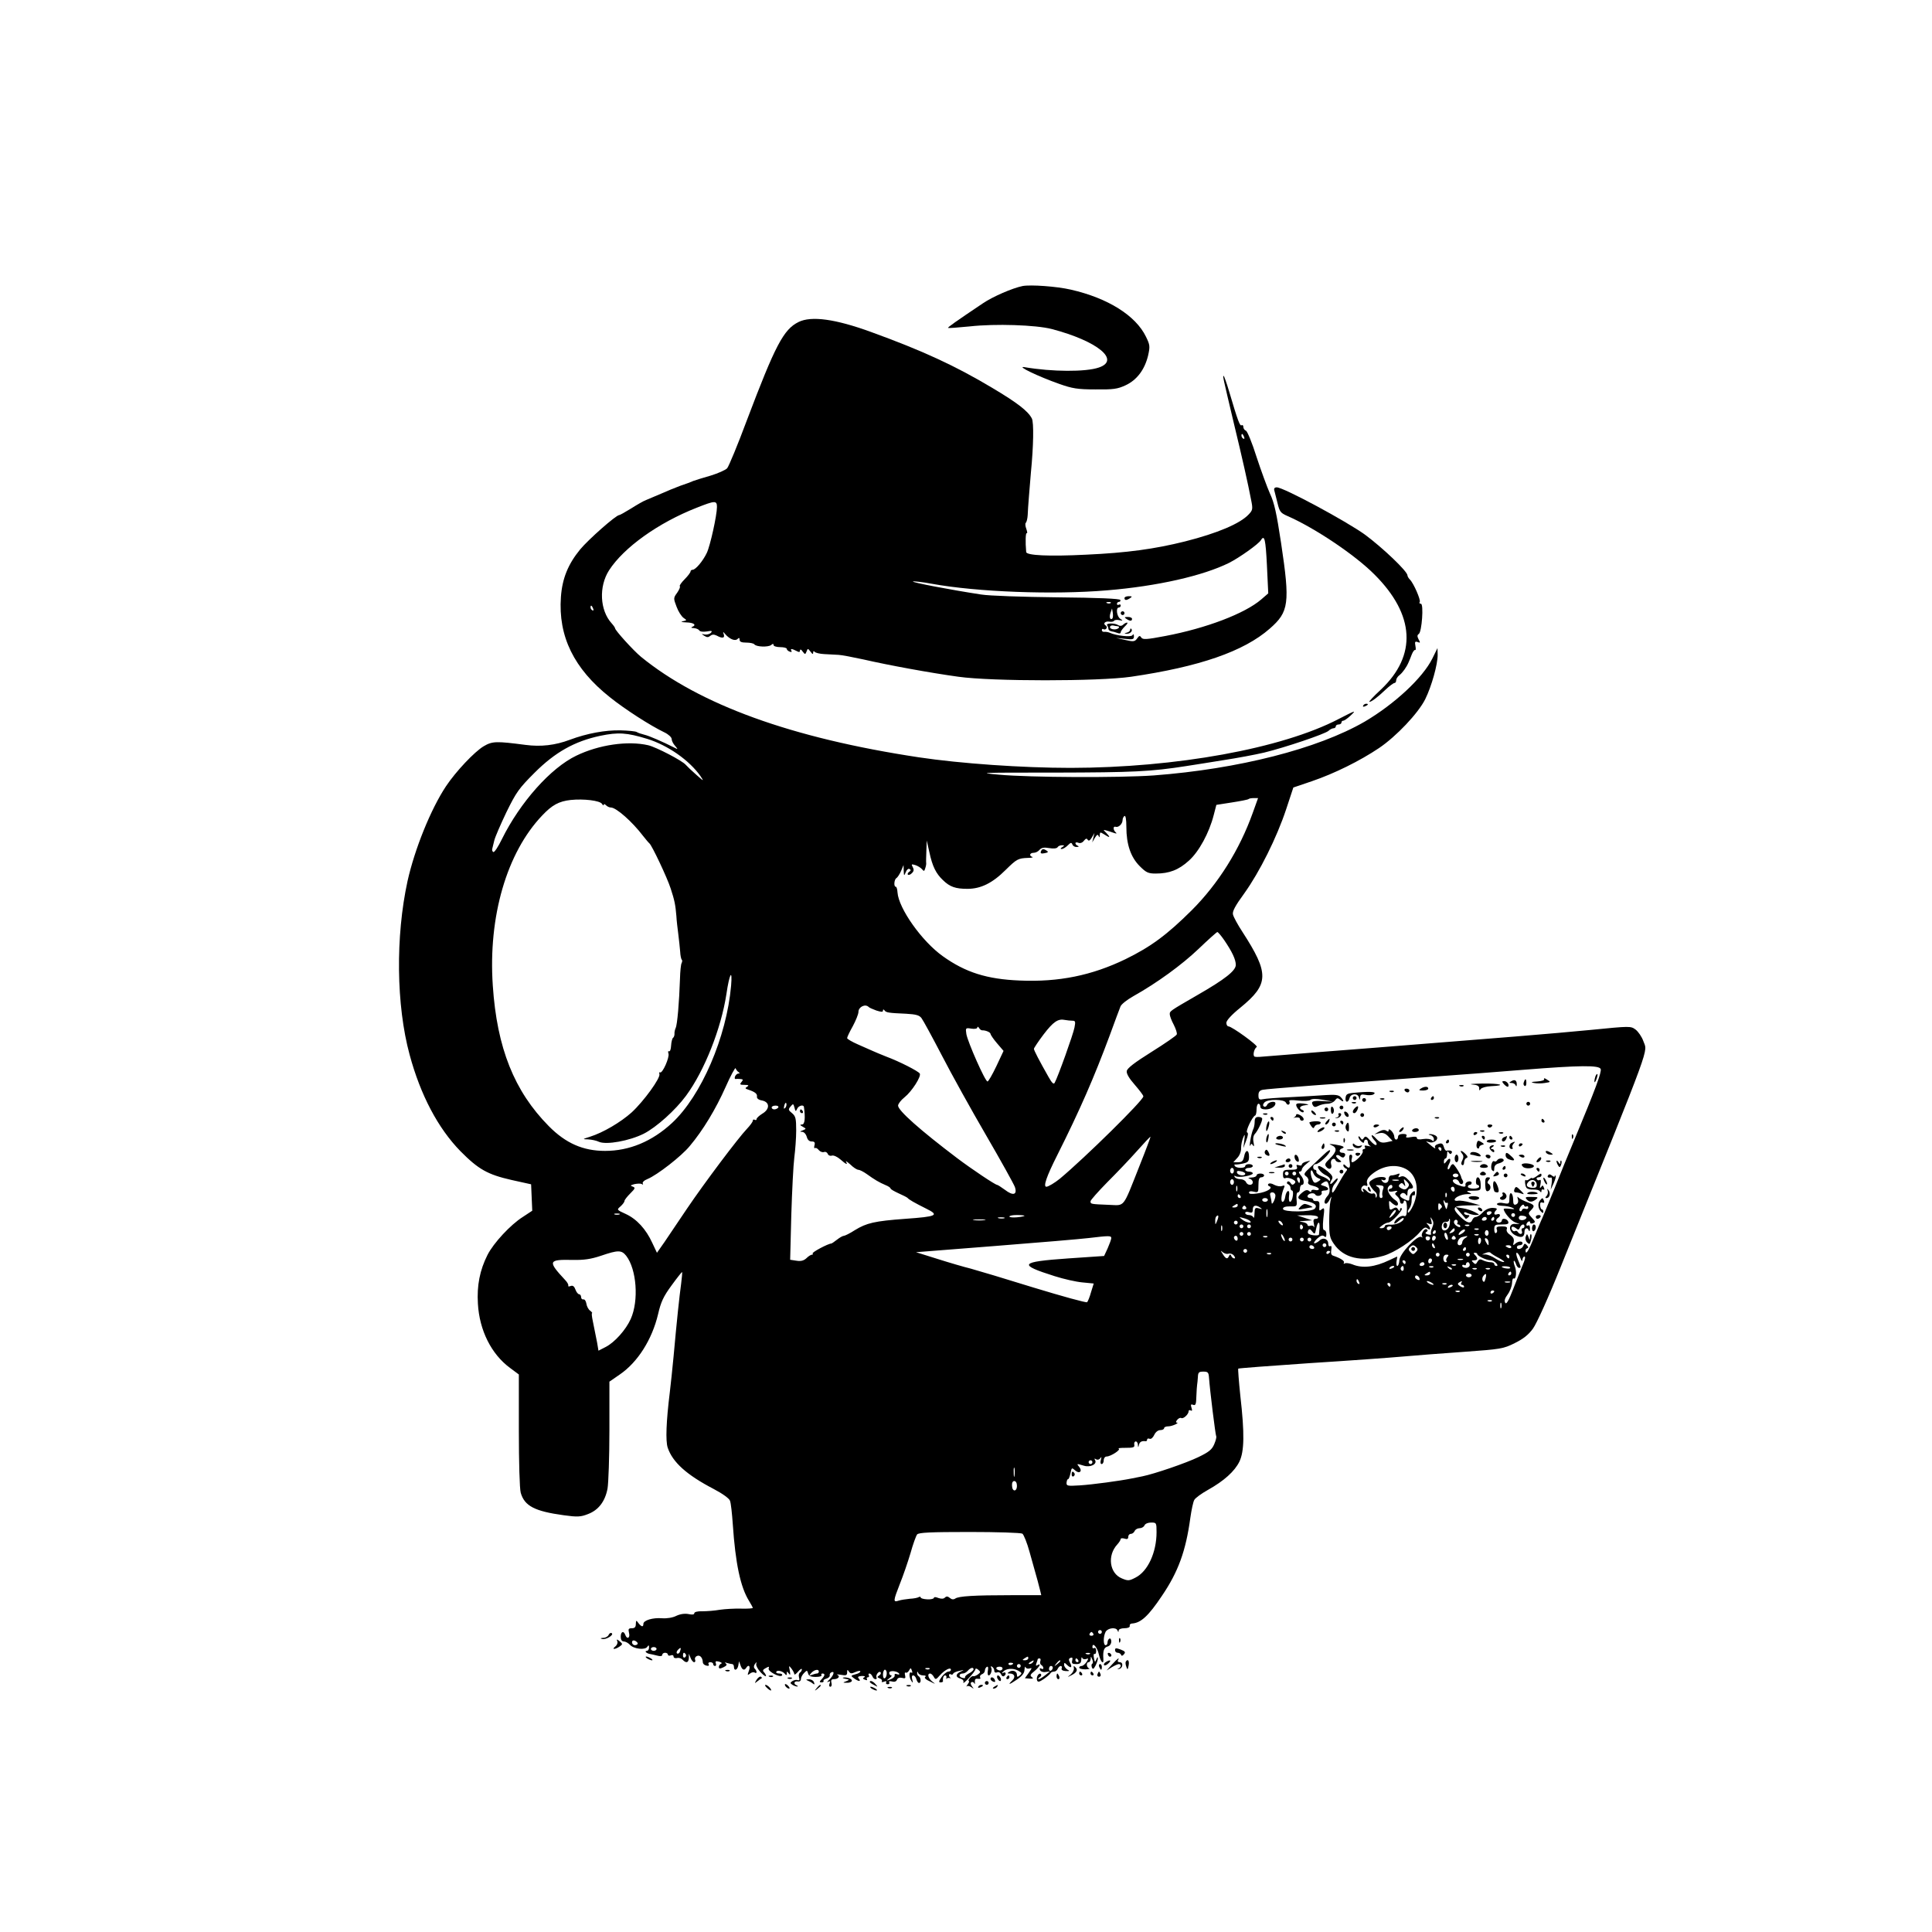 <?xml version="1.0" standalone="no"?>
<!DOCTYPE svg PUBLIC "-//W3C//DTD SVG 20010904//EN"
 "http://www.w3.org/TR/2001/REC-SVG-20010904/DTD/svg10.dtd">
<svg version="1.0" xmlns="http://www.w3.org/2000/svg"
 width="1024pt" height="1024pt" viewBox="0 0 1024 1024"
 preserveAspectRatio="xMidYMid meet">

<g transform="translate(0,1024) scale(0.1,-0.1)"
fill="#000000" stroke="none">
<path d="M5420 8724 c-54 -11 -158 -56 -211 -92 -146 -98 -187 -127 -184 -130
2 -2 54 2 115 8 135 15 350 8 435 -14 243 -64 365 -165 249 -204 -70 -24 -247
-23 -394 2 -47 8 74 -50 185 -89 68 -24 96 -29 191 -29 95 -1 117 2 160 22 60
28 101 83 119 157 11 49 10 57 -11 100 -54 112 -201 205 -399 250 -73 17 -212
27 -255 19z"/>
<path d="M4232 8533 c-79 -39 -123 -123 -274 -522 -48 -129 -95 -242 -104
-253 -10 -10 -49 -27 -88 -39 -39 -11 -80 -24 -91 -28 -11 -5 -42 -17 -70 -26
-27 -10 -73 -29 -102 -42 -28 -12 -63 -27 -78 -33 -14 -5 -50 -26 -80 -45 -31
-19 -59 -35 -63 -35 -17 0 -163 -129 -207 -182 -64 -78 -95 -154 -102 -252
-15 -209 69 -380 259 -531 81 -65 215 -151 290 -187 21 -10 38 -26 38 -35 0
-9 8 -25 18 -36 16 -19 16 -20 -3 -10 -61 31 -134 63 -160 69 -16 4 -34 10
-40 14 -5 4 -44 8 -86 9 -80 2 -178 -16 -269 -50 -77 -29 -153 -38 -235 -27
-154 20 -175 20 -221 -7 -49 -29 -148 -134 -200 -212 -81 -122 -166 -333 -204
-503 -64 -294 -60 -658 11 -920 58 -215 151 -390 269 -511 96 -97 144 -124
271 -153 l104 -23 3 -70 3 -70 -50 -33 c-65 -41 -155 -138 -187 -201 -41 -81
-57 -163 -51 -259 8 -141 71 -267 170 -340 l47 -35 0 -295 c0 -170 4 -311 10
-332 20 -70 74 -98 228 -119 72 -10 90 -9 128 6 56 21 91 67 104 135 5 29 10
168 10 310 l0 257 55 38 c95 65 171 185 203 320 15 65 28 93 72 153 29 40 54
71 55 70 2 -2 -1 -30 -5 -63 -9 -64 -23 -196 -40 -385 -6 -63 -15 -149 -20
-190 -19 -154 -23 -257 -11 -293 26 -77 100 -144 244 -219 46 -24 82 -50 86
-62 5 -12 11 -68 15 -126 14 -205 40 -331 86 -405 11 -18 20 -35 20 -37 0 -3
-28 -5 -62 -4 -35 1 -85 -2 -113 -6 -27 -5 -69 -8 -92 -8 -26 1 -43 -4 -43
-10 0 -8 -11 -9 -30 -5 -20 4 -43 1 -65 -9 -19 -10 -51 -15 -76 -13 -49 4 -99
-11 -99 -30 0 -18 -10 -16 -26 4 -12 17 -13 16 -14 -4 0 -17 -6 -23 -21 -23
-18 0 -20 -4 -15 -25 7 -27 -11 -36 -20 -10 -9 24 -24 17 -24 -10 0 -16 6 -25
16 -25 9 0 24 -8 33 -18 20 -22 81 -29 92 -10 7 10 9 9 9 -4 0 -10 -5 -18 -12
-18 -14 0 -2 -13 15 -16 7 -1 24 -5 40 -9 17 -5 27 -3 27 4 0 6 7 11 15 11 8
0 15 -4 15 -10 0 -5 7 -7 15 -4 8 4 15 1 15 -6 0 -7 8 -10 18 -8 10 3 23 -1
30 -9 19 -20 32 -16 33 10 l0 22 9 -22 c5 -13 14 -23 19 -23 6 0 8 6 5 14 -3
7 2 16 10 19 16 7 30 -9 31 -33 0 -8 8 -16 19 -18 11 -3 16 0 12 7 -4 6 0 11
8 11 9 0 16 -4 16 -10 0 -5 4 -10 10 -10 5 0 7 6 4 14 -4 11 0 13 17 9 13 -4
18 -8 11 -11 -6 -2 -12 -10 -12 -17 0 -10 5 -11 24 -2 17 8 21 14 13 20 -8 6
-5 7 6 3 10 -3 23 -6 28 -6 5 0 9 -7 9 -15 0 -23 18 -18 23 7 l4 23 8 -22 c8
-24 20 -29 30 -13 13 21 24 9 14 -16 -8 -23 -8 -25 5 -15 8 7 20 10 26 6 13
-8 13 8 0 21 -6 6 -5 15 1 24 10 13 10 13 7 0 -2 -8 9 -28 24 -44 15 -16 28
-24 28 -19 0 5 -5 14 -11 20 -8 8 -6 14 10 22 16 9 19 9 15 -2 -6 -16 62 -51
71 -37 3 6 -3 10 -15 10 -12 0 -19 4 -15 10 6 10 36 2 47 -14 5 -7 8 -5 8 4 0
13 1 13 11 0 8 -11 9 -8 5 15 -6 28 -5 29 9 11 8 -11 15 -24 15 -29 0 -6 9 0
20 13 11 13 20 18 20 12 0 -6 -5 -14 -10 -17 -6 -4 -8 -15 -5 -26 4 -13 2 -17
-7 -14 -7 3 -20 0 -28 -5 -13 -9 -13 -11 0 -20 8 -5 20 -9 25 -9 6 0 4 3 -2 6
-19 7 -15 24 5 21 10 -2 17 3 17 13 0 9 8 23 17 32 15 15 16 15 21 -2 3 -14
14 -19 41 -19 20 0 33 4 30 9 -3 5 0 9 5 9 15 0 14 -11 -4 -30 -13 -14 -13
-17 0 -17 8 0 12 4 10 8 -3 3 4 9 15 12 11 3 19 11 18 17 -2 7 3 15 10 17 18
7 10 -18 -13 -40 -11 -10 -14 -15 -6 -11 11 5 13 3 8 -9 -4 -10 -2 -17 4 -17
6 0 9 9 6 20 -4 15 0 20 13 20 23 0 35 16 18 23 -7 3 2 3 20 0 27 -5 32 -2 32
13 0 15 2 16 9 5 8 -12 14 -13 35 -3 14 6 26 8 26 3 0 -5 -12 -12 -26 -15 -25
-7 -26 -8 -8 -21 24 -18 40 -19 26 -2 -8 9 -4 12 15 14 16 0 21 -2 14 -7 -10
-5 -8 -9 4 -13 9 -4 13 -3 10 3 -3 6 -1 10 5 10 6 0 8 5 5 10 -3 6 -2 10 3 10
6 0 12 -7 16 -15 3 -8 10 -15 16 -15 6 0 9 4 6 8 -7 12 12 38 21 29 4 -5 1
-12 -7 -17 -12 -8 -12 -10 3 -16 9 -3 14 -10 11 -15 -3 -5 3 -6 12 -2 10 4 15
2 11 -4 -3 -5 0 -10 8 -10 8 0 11 5 8 10 -4 6 2 8 15 5 13 -4 23 0 26 9 4 10
14 13 27 10 17 -5 20 -2 16 14 -3 10 -1 17 3 14 5 -3 13 2 18 11 8 15 10 15
15 0 4 -10 3 -15 -3 -11 -13 8 -13 -26 1 -45 8 -12 9 -10 4 8 -4 14 -2 22 5
22 7 0 14 -9 17 -20 3 -11 9 -20 14 -20 12 0 11 27 -1 35 -6 3 -10 12 -9 18 0
9 2 9 6 0 2 -7 14 -13 26 -13 13 0 17 -3 11 -8 -7 -4 2 -14 25 -24 29 -15 32
-15 14 -2 -23 17 -31 44 -13 44 5 0 14 -8 19 -17 9 -17 12 -16 33 8 25 28 58
45 58 29 0 -6 -6 -10 -14 -10 -8 0 -24 -13 -35 -28 -15 -22 -17 -29 -6 -29 8
0 14 3 13 6 -2 18 3 31 12 31 5 0 8 -6 6 -12 -1 -7 -1 -10 1 -6 2 4 10 6 16 4
7 -1 9 -1 5 1 -5 3 -8 9 -8 14 0 6 4 8 9 5 5 -4 11 -2 13 3 1 5 17 12 33 15
26 6 27 5 8 -3 -29 -13 -30 -31 -2 -38 12 -4 18 -11 15 -20 -3 -8 10 2 29 23
19 20 35 41 35 47 0 5 7 4 15 -3 13 -11 13 -14 -2 -25 -10 -7 -21 -11 -24 -9
-4 2 -12 -3 -19 -11 -7 -8 -9 -15 -5 -15 4 0 1 -8 -6 -17 -7 -10 -9 -15 -5
-11 5 4 16 2 25 -5 14 -10 14 -10 3 5 -8 10 -9 19 -3 22 5 3 12 0 15 -6 3 -7
4 -4 3 7 -1 15 3 19 17 17 11 -2 15 1 11 7 -3 6 1 14 9 17 9 3 16 12 16 19 0
8 5 17 10 20 7 4 9 -3 6 -19 -3 -14 -1 -26 4 -26 11 0 21 30 13 42 -3 7 -1 8
5 4 7 -4 12 -14 12 -21 0 -9 6 -12 15 -9 8 4 17 -1 21 -10 3 -9 10 -13 15 -10
14 8 11 26 -3 18 -10 -5 -10 -4 -2 5 16 18 52 21 79 7 22 -12 23 -15 10 -26
-12 -10 -15 -10 -15 3 0 19 -22 28 -41 16 -11 -7 -11 -9 3 -9 25 0 32 -18 14
-36 -27 -26 -18 -25 24 4 27 18 40 35 40 52 1 14 4 20 6 13 3 -7 13 -9 22 -6
13 5 12 1 -5 -23 l-21 -29 26 -2 c18 -1 21 1 11 8 -11 8 -9 14 14 32 27 22 38
45 15 31 -8 -5 -9 -2 -5 10 4 10 7 20 7 22 0 2 4 4 10 4 5 0 7 -6 4 -14 -3 -8
-1 -17 5 -21 6 -3 11 -11 11 -16 0 -6 -5 -7 -11 -3 -7 4 -10 1 -7 -7 3 -8 15
-13 29 -11 l24 3 -25 -20 c-14 -11 -29 -21 -35 -21 -5 0 -3 4 5 10 8 5 11 12
7 17 -11 10 -27 -17 -20 -34 4 -10 12 -8 37 9 17 12 33 26 34 30 2 4 10 8 18
8 8 0 17 7 20 15 4 8 11 15 16 15 6 0 8 -6 5 -13 -3 -7 5 -13 21 -14 22 -1 23
1 9 8 -9 6 -17 17 -17 25 0 13 2 13 16 -1 21 -20 29 -13 15 13 -8 15 -7 21 3
25 10 4 12 0 9 -14 -4 -15 0 -19 21 -19 20 0 26 5 27 23 0 12 3 17 5 10 3 -7
12 -9 21 -6 13 5 13 3 2 -16 -8 -11 -19 -21 -26 -21 -7 0 -13 -4 -13 -9 0 -5
15 -9 33 -9 17 1 26 3 20 5 -15 5 -17 33 -3 33 6 0 10 8 11 18 0 14 2 14 8 -3
5 -11 5 -21 0 -23 -4 -2 -5 -10 -2 -19 5 -12 9 -11 19 8 7 13 13 31 13 39 0
10 -3 8 -8 -5 -7 -17 -8 -17 -13 7 -3 15 -1 25 3 22 5 -3 9 4 9 16 0 12 -5 18
-10 15 -6 -3 -10 -1 -10 5 0 29 26 -1 34 -38 9 -41 27 -59 24 -24 -3 41 3 60
22 65 12 3 20 14 20 27 0 11 -5 18 -10 15 -6 -3 -10 -13 -10 -21 0 -8 -4 -14
-10 -14 -13 0 -13 46 0 71 12 21 56 26 63 7 4 -10 6 -10 6 0 1 7 14 12 31 12
18 0 29 5 28 12 -2 7 4 13 12 13 47 3 87 40 158 146 87 128 127 238 151 414 6
42 15 85 21 95 5 10 38 34 72 53 86 48 142 99 167 150 26 54 28 148 5 349 -8
77 -13 142 -11 144 2 2 172 15 378 29 206 13 428 29 494 35 66 6 212 17 325
25 194 14 208 16 268 46 45 22 73 44 97 77 20 28 81 162 149 332 492 1220 458
1128 436 1192 -8 23 -27 50 -41 61 -26 19 -28 19 -240 -2 -206 -20 -480 -42
-1164 -96 -176 -13 -381 -30 -455 -36 -160 -13 -142 -12 -158 -10 -14 1 -7 41
9 52 10 6 -132 109 -150 109 -6 0 -11 9 -11 19 0 12 28 43 74 80 153 125 154
181 11 402 -25 38 -47 79 -50 92 -4 16 11 45 60 112 81 113 172 295 222 446
l38 115 100 34 c117 40 253 107 354 175 92 62 208 185 245 259 34 69 66 184
66 235 l-1 36 -27 -55 c-51 -103 -201 -242 -359 -335 -249 -144 -669 -251
-1118 -285 -184 -13 -656 -11 -820 4 -121 11 -99 11 300 11 412 1 503 5 695
35 36 6 124 19 195 31 72 11 168 29 215 40 111 27 321 98 341 115 8 8 21 14
27 14 7 0 12 5 12 10 0 6 7 10 15 10 8 0 15 5 15 10 0 6 4 10 9 10 6 0 23 12
38 26 33 31 31 31 -62 -17 -302 -157 -861 -258 -1420 -259 -257 0 -585 23
-805 56 -675 102 -1162 279 -1473 533 -40 33 -137 140 -137 151 0 3 -8 15 -18
26 -63 69 -69 195 -14 281 78 121 261 252 465 332 96 38 107 39 107 4 0 -44
-36 -207 -54 -244 -20 -42 -59 -89 -75 -89 -6 0 -11 -4 -11 -9 0 -5 -14 -24
-31 -41 -17 -17 -29 -34 -26 -37 4 -3 -3 -19 -14 -35 -20 -27 -20 -30 -3 -74
9 -25 26 -51 37 -59 19 -13 18 -13 -4 -18 -14 -2 -7 -5 19 -6 40 -1 56 -14 30
-24 -7 -3 -3 -6 9 -6 12 -1 25 -6 29 -12 4 -7 20 -9 40 -6 27 5 31 3 22 -7 -7
-7 -22 -11 -33 -9 -19 4 -19 4 -2 -7 14 -9 21 -9 32 0 10 8 19 8 34 1 29 -16
44 -14 37 7 -5 15 -4 15 7 2 23 -27 53 -40 66 -27 8 8 11 7 11 -4 0 -11 11
-15 36 -15 19 0 38 -4 42 -9 10 -14 73 -16 89 -4 9 8 13 8 13 0 0 -6 16 -11
35 -11 19 0 35 -4 35 -9 0 -5 7 -12 16 -15 8 -3 12 -2 9 4 -8 13 1 13 26 0 14
-8 19 -7 19 2 1 8 6 7 14 -5 13 -17 14 -17 21 0 6 17 7 17 21 -1 10 -14 14
-16 14 -5 0 8 3 10 8 4 4 -5 27 -11 52 -12 25 -1 59 -3 75 -4 17 -1 75 -12
130 -24 135 -31 353 -71 505 -92 179 -25 743 -25 915 0 362 53 597 134 735
255 102 89 108 134 60 454 -24 158 -36 214 -59 262 -15 34 -47 121 -71 194
-23 74 -49 136 -56 139 -8 3 -14 12 -14 20 0 8 -4 12 -9 9 -9 -6 -19 19 -66
178 -14 48 -28 86 -30 84 -4 -4 -4 -4 55 -253 45 -186 75 -320 91 -404 10 -49
9 -55 -13 -78 -45 -48 -164 -99 -338 -143 -161 -40 -305 -60 -523 -70 -199
-10 -316 -4 -318 14 -5 55 -3 104 3 100 4 -3 3 7 -2 22 -6 15 -7 30 -3 33 4 3
9 22 10 41 1 36 11 154 17 225 14 142 16 266 5 287 -20 39 -77 83 -208 161
-197 118 -373 199 -646 298 -187 68 -315 86 -383 52z m2362 -609 c3 -8 2 -12
-4 -9 -6 3 -10 10 -10 16 0 14 7 11 14 -7z m121 -681 l7 -148 -37 -32 c-87
-75 -292 -153 -509 -194 -100 -19 -119 -20 -127 -8 -7 11 -11 11 -22 -5 -12
-17 -19 -18 -63 -8 l-49 11 48 -5 c41 -5 47 -3 47 13 0 12 -3 14 -8 6 -7 -11
-85 -3 -122 14 -8 3 -21 5 -27 4 -7 -1 -13 3 -13 9 0 6 4 9 9 5 5 -3 12 -1 15
4 4 5 2 12 -4 16 -16 10 -2 24 20 20 11 -2 22 0 25 5 3 4 15 6 28 3 19 -4 20
-3 5 7 -19 12 -25 60 -8 60 6 0 10 5 10 11 0 5 -4 7 -10 4 -5 -3 -10 -1 -10 4
0 6 5 11 11 11 6 0 9 5 7 10 -2 7 -118 12 -333 14 -184 2 -363 8 -405 15 -164
25 -372 65 -361 69 6 2 51 -3 99 -12 242 -44 645 -59 929 -35 267 22 509 77
648 146 55 28 155 99 168 120 19 31 25 5 32 -134z m-828 -199 c-3 -3 -12 -4
-19 -1 -8 3 -5 6 6 6 11 1 17 -2 13 -5z m-2743 -30 c3 -8 2 -12 -4 -9 -6 3
-10 10 -10 16 0 14 7 11 14 -7z m2752 -52 c-12 -11 -18 7 -10 30 l8 23 4 -23
c2 -13 1 -26 -2 -30z m-2466 -638 c110 -34 224 -114 283 -198 19 -29 18 -28
-23 8 -25 22 -49 45 -55 52 -18 22 -157 94 -199 104 -108 25 -261 3 -381 -55
-136 -65 -298 -247 -395 -443 -19 -39 -39 -70 -45 -68 -5 2 -8 10 -6 17 2 8 7
28 11 45 4 17 33 84 64 149 52 106 66 126 149 209 109 109 212 167 348 196 96
20 141 17 249 -16z m-239 -345 c5 -8 9 -10 9 -4 0 5 5 4 12 -3 7 -7 18 -12 26
-12 28 0 113 -75 170 -150 15 -19 30 -37 34 -40 13 -10 95 -183 113 -240 20
-61 25 -85 30 -145 1 -22 6 -65 10 -95 4 -30 8 -72 10 -93 1 -21 5 -41 9 -44
3 -3 2 -11 -1 -17 -4 -6 -8 -44 -9 -86 -4 -120 -14 -242 -23 -259 -4 -9 -7
-23 -6 -31 0 -8 -3 -18 -8 -21 -4 -3 -9 -22 -10 -41 -1 -20 -6 -33 -11 -30 -5
3 -6 -2 -3 -12 7 -19 -32 -108 -45 -100 -4 3 -5 -1 -3 -8 8 -20 -83 -145 -147
-204 -58 -52 -151 -107 -221 -129 -41 -13 -41 -13 -10 -14 18 -1 44 -6 58 -13
39 -17 161 5 237 43 67 34 168 125 224 201 98 133 186 356 214 538 16 110 33
140 25 45 -24 -272 -158 -583 -313 -727 -106 -98 -226 -148 -355 -148 -116 0
-208 40 -298 131 -183 185 -275 414 -297 745 -25 366 74 705 262 902 52 55 88
75 151 82 69 7 155 -3 166 -21z m3449 -47 c-70 -196 -183 -376 -324 -517 -131
-130 -216 -193 -351 -259 -178 -86 -353 -122 -560 -113 -174 7 -288 43 -408
129 -111 79 -234 253 -240 338 -1 17 -5 30 -9 30 -12 0 -9 38 3 46 6 3 17 20
25 38 l13 31 1 -30 c1 -29 2 -29 11 -7 5 13 14 20 20 16 8 -4 7 -9 -2 -15 -7
-4 -10 -11 -7 -15 4 -3 14 0 21 8 11 10 12 19 5 32 -9 16 -7 17 13 11 13 -4
29 -14 36 -22 10 -12 12 -12 17 5 4 11 6 24 5 28 -1 5 0 34 1 64 l2 55 14 -62
c16 -75 35 -113 72 -148 37 -36 67 -46 130 -46 70 0 132 30 202 100 59 58 66
62 119 64 19 0 29 3 23 5 -19 6 -14 22 7 22 10 0 24 7 31 16 10 11 23 14 51 9
22 -4 40 -2 44 4 3 6 14 11 23 11 15 0 15 -2 2 -10 -10 -6 -11 -10 -2 -10 6 0
21 9 31 19 16 16 20 17 25 5 3 -8 13 -14 23 -13 11 0 13 3 6 6 -7 2 -13 9 -13
14 0 4 7 6 16 2 10 -4 22 1 29 11 10 12 15 14 20 5 6 -8 12 -4 22 12 l14 24
-6 -25 -6 -25 14 24 c11 18 16 20 20 10 4 -10 6 -8 6 5 1 17 2 17 26 2 29 -19
32 -15 8 10 -17 17 -17 17 2 12 11 -3 29 -9 40 -13 11 -4 16 -3 10 2 -15 12
-17 35 -3 31 16 -6 38 15 38 36 0 8 5 18 10 21 6 4 10 -18 10 -58 0 -92 23
-160 71 -208 34 -34 45 -39 85 -39 71 0 121 19 175 68 54 48 108 148 132 242
l14 54 83 13 c46 7 86 15 88 18 3 3 15 5 28 5 l22 0 -28 -78z m-152 -674 c43
-63 62 -104 62 -132 0 -31 -57 -76 -205 -161 -147 -85 -145 -84 -145 -101 0
-8 9 -33 21 -55 11 -22 19 -45 16 -52 -2 -6 -61 -47 -133 -92 -91 -57 -130
-87 -132 -102 -2 -14 13 -39 42 -72 25 -29 46 -56 46 -62 0 -21 -308 -324
-442 -436 -27 -22 -62 -43 -72 -43 -18 0 1 55 58 168 121 241 195 412 277 632
27 74 53 144 58 156 5 12 36 36 68 54 125 70 257 166 346 251 50 48 95 88 99
89 4 0 20 -19 36 -42z m-1884 -355 c3 -4 22 -12 41 -19 26 -8 35 -9 35 0 0 7
3 7 8 1 8 -12 22 -14 115 -18 52 -3 70 -8 81 -23 8 -10 57 -100 108 -198 51
-99 157 -290 235 -424 78 -134 146 -257 152 -273 14 -42 -9 -49 -53 -15 -19
14 -38 26 -41 26 -10 0 -134 83 -211 141 -197 149 -314 253 -314 279 0 9 15
29 34 44 39 31 90 111 81 126 -8 13 -108 64 -178 90 -28 11 -61 25 -72 30 -11
5 -46 20 -77 34 -32 14 -58 29 -58 34 0 5 13 33 30 63 16 30 30 64 30 76 0 26
36 44 54 26z m1080 -73 c16 0 17 -5 11 -36 -6 -34 -88 -263 -105 -293 -5 -10
-14 -2 -32 30 -50 88 -78 142 -78 150 0 4 23 39 51 76 52 68 77 85 114 77 11
-2 28 -4 39 -4z m-478 -51 c17 1 44 -10 44 -19 0 -4 15 -27 34 -49 l35 -41
-38 -81 c-21 -44 -42 -81 -47 -81 -12 -1 -104 207 -112 251 -5 33 -4 34 26 29
19 -3 32 0 32 6 0 6 4 5 9 -2 4 -8 12 -13 17 -13z m-1292 -221 c8 -6 8 -8 0
-8 -7 0 -14 -7 -18 -15 -3 -8 -2 -14 2 -14 4 1 15 1 26 0 15 -1 16 -4 6 -16
-11 -13 -8 -15 16 -15 22 0 25 -3 14 -10 -12 -7 -11 -10 5 -15 36 -12 50 -22
47 -38 -1 -9 9 -17 28 -20 41 -9 41 -46 0 -70 -16 -10 -30 -23 -30 -28 0 -6
-4 -7 -10 -4 -5 3 -10 1 -10 -5 0 -6 -14 -25 -31 -43 -46 -48 -225 -286 -317
-422 -44 -66 -99 -146 -120 -178 l-40 -57 -25 53 c-33 72 -82 126 -141 153
-48 22 -48 22 -27 40 11 10 21 23 21 29 0 5 14 23 31 40 26 26 28 30 12 36
-14 5 -12 7 10 13 16 3 33 4 39 0 6 -4 8 -3 5 3 -4 6 7 17 25 24 51 21 180
121 224 175 70 83 138 196 190 313 27 61 51 105 53 99 2 -7 9 -16 15 -20z
m4570 16 c6 -15 -27 -105 -139 -374 -31 -74 -79 -191 -106 -260 -28 -69 -57
-138 -64 -155 -8 -16 -29 -68 -48 -113 -21 -52 -36 -78 -40 -69 -3 9 -1 18 6
20 9 3 9 7 0 17 -10 11 -14 10 -19 -3 -7 -18 -34 -24 -34 -7 0 6 7 10 15 10 8
0 15 5 15 10 0 14 -23 12 -39 -2 -11 -11 -13 -9 -8 9 3 16 -2 26 -19 38 -14 9
-21 21 -18 30 5 11 -2 15 -26 15 -24 0 -31 -4 -27 -15 4 -8 2 -17 -3 -20 -6
-4 -10 5 -10 19 0 24 4 26 40 26 31 0 38 3 34 15 -7 17 -34 21 -34 5 0 -5 -7
-10 -15 -10 -17 0 -20 16 -5 25 16 10 12 25 -5 19 -17 -7 -20 7 -5 22 8 8 2
11 -18 12 -19 0 -38 -8 -53 -24 -12 -13 -29 -24 -36 -24 -8 0 -16 -7 -19 -15
-9 -23 -28 -18 -63 15 -49 48 -42 60 37 61 l67 1 -50 14 c-27 8 -58 12 -67 10
-10 -2 -18 0 -18 5 0 13 35 29 67 30 25 0 26 1 8 9 -16 7 -11 9 22 9 42 1 42
1 41 36 -1 37 -23 49 -25 15 -1 -11 2 -20 8 -20 5 0 9 -4 9 -10 0 -5 -13 -10
-30 -10 -16 0 -30 5 -30 10 0 6 5 10 10 10 6 0 10 5 10 11 0 6 -8 9 -17 7 -10
-2 -17 -10 -16 -16 4 -15 -7 -15 -41 -2 -28 10 -35 30 -12 30 8 0 17 -7 20
-16 3 -8 10 -12 16 -9 6 4 7 12 3 18 -4 7 -8 14 -8 17 -2 15 -37 70 -44 70 -5
0 -12 -7 -15 -16 -4 -9 -9 -14 -12 -11 -3 3 0 15 6 27 15 27 4 40 -13 15 -12
-15 -14 -16 -14 -1 0 9 4 16 9 16 4 0 8 10 8 23 0 16 3 18 9 8 6 -9 11 -10 15
-2 7 10 -6 16 -27 12 -5 -1 -11 8 -14 19 -6 21 -12 24 -37 14 -9 -3 -13 -11
-9 -18 3 -6 -4 -2 -18 9 -13 11 -26 22 -29 24 -3 2 4 1 16 -3 28 -8 56 21 33
35 -8 5 -21 8 -29 8 -11 -1 -10 -3 3 -6 9 -2 17 -12 17 -21 0 -12 -3 -13 -11
-5 -6 6 -26 9 -45 6 -22 -4 -34 -2 -34 5 0 8 -11 9 -32 5 -22 -4 -29 -3 -24 5
5 8 -2 12 -18 12 -16 0 -26 -6 -26 -15 0 -8 -4 -15 -10 -15 -5 0 -10 7 -10 16
0 8 -7 22 -15 30 -10 10 -15 11 -15 3 0 -8 -4 -8 -12 -2 -9 6 -21 5 -38 -4
l-25 -15 26 6 c19 4 32 -1 48 -18 l22 -23 -32 -7 c-26 -5 -36 -1 -55 19 -13
15 -24 22 -24 16 0 -5 7 -17 16 -26 9 -9 13 -19 9 -23 -4 -4 -18 6 -32 22 -20
24 -27 26 -34 15 -8 -12 -10 -12 -19 1 -5 8 -10 10 -10 4 0 -6 7 -17 15 -24
10 -9 15 -9 15 -1 0 6 5 11 10 11 6 0 10 -6 10 -14 0 -8 6 -17 13 -20 6 -3 1
-3 -12 0 -16 4 -21 3 -17 -5 4 -6 2 -11 -4 -11 -7 0 -10 -6 -7 -12 4 -13 -40
-58 -56 -58 -5 0 -5 9 -2 20 4 12 2 20 -6 20 -8 0 -10 -11 -6 -35 6 -36 -1
-43 -21 -23 -8 8 -12 9 -12 1 0 -6 6 -13 13 -16 9 -3 9 -7 -1 -19 -7 -9 -26
-40 -42 -69 -22 -41 -30 -48 -30 -31 0 13 7 30 15 38 8 9 15 20 15 26 0 6 -9
0 -20 -13 -20 -24 -27 -16 -10 11 6 11 1 22 -23 42 -18 15 -38 27 -45 28 -19
0 7 -36 35 -49 13 -6 23 -16 23 -23 0 -8 -3 -9 -8 -3 -4 6 -20 15 -37 21 -16
6 -29 16 -28 22 2 7 -2 12 -7 12 -6 0 -10 7 -10 15 0 8 6 15 14 15 17 0 76 56
76 72 0 6 -15 -3 -32 -20 -18 -17 -51 -48 -72 -68 -36 -33 -38 -38 -23 -49 10
-7 15 -19 11 -28 -4 -11 3 -17 25 -22 17 -4 31 -11 31 -17 0 -6 -9 -8 -20 -5
-11 3 -20 0 -20 -5 0 -7 -4 -7 -12 0 -9 7 -19 5 -35 -8 -32 -26 -29 -37 15
-45 49 -9 66 -23 51 -41 -16 -19 -169 -20 -169 -1 0 9 13 13 38 13 37 -1 37
-1 34 37 -2 22 1 37 7 37 6 0 11 9 11 20 0 11 5 20 10 20 16 0 12 32 -7 52 -9
11 -11 18 -5 18 7 0 12 5 12 11 0 6 10 19 23 29 l22 19 -22 -6 c-13 -3 -23
-10 -23 -15 0 -6 -7 -7 -16 -4 -12 4 -15 2 -10 -9 4 -12 -3 -15 -34 -15 -36 0
-40 -3 -40 -25 0 -17 4 -23 14 -19 8 3 24 0 36 -6 17 -9 19 -15 11 -23 -9 -9
-14 -8 -21 3 -5 8 -13 11 -17 6 -4 -5 -2 -11 5 -13 6 -3 12 -11 12 -19 0 -8 4
-14 8 -14 5 0 7 -13 4 -30 -2 -16 -9 -30 -14 -30 -6 0 -8 14 -6 30 3 19 1 29
-6 27 -6 -2 -12 -16 -14 -30 -2 -15 -8 -27 -14 -27 -11 0 -7 41 7 73 6 13 4
16 -10 11 -9 -4 -27 -1 -41 6 -13 8 -27 10 -31 5 -5 -4 -2 -10 4 -12 24 -9
-12 -31 -60 -38 -33 -5 -47 -4 -47 4 0 7 9 9 25 5 24 -6 25 -4 25 35 0 30 4
41 15 41 8 0 15 5 15 10 0 6 -9 10 -20 10 -11 0 -20 -4 -20 -10 0 -5 -12 -11
-27 -11 -17 -1 -21 -3 -10 -6 9 -2 17 -11 17 -19 0 -19 -29 -18 -36 1 -4 8
-17 15 -29 15 -13 0 -27 5 -31 12 -4 7 -3 8 5 4 15 -10 91 3 91 15 0 5 -9 9
-20 9 -11 0 -20 5 -20 10 0 6 9 10 20 10 11 0 20 5 20 10 0 6 -9 10 -20 10
-11 0 -20 -4 -20 -10 0 -13 -47 -13 -55 0 -4 6 -3 9 2 8 4 -1 23 1 41 5 27 6
32 11 32 37 0 39 -19 39 -26 0 -5 -24 -12 -30 -32 -30 l-25 0 21 23 c12 12 21
35 20 52 0 17 5 41 11 55 9 22 10 20 6 -15 l-5 -40 15 40 c10 26 12 41 5 43
-10 4 27 84 43 90 4 2 7 17 7 33 0 16 5 29 10 29 6 0 10 -7 10 -15 0 -10 10
-15 28 -15 27 0 52 15 52 32 0 15 -38 8 -44 -8 -3 -8 -11 -12 -16 -9 -8 5 -7
11 1 21 16 20 108 19 115 -1 4 -8 10 -12 15 -9 5 3 6 10 3 16 -5 8 9 9 46 5
31 -4 59 -2 65 3 8 7 31 7 66 1 l54 -10 -53 3 c-55 3 -66 -1 -53 -23 7 -10 13
-10 29 -2 11 6 33 11 48 11 15 0 32 8 39 17 11 15 15 15 29 4 20 -17 21 -5 1
15 -10 11 -31 13 -77 10 -35 -3 -119 -7 -188 -11 -69 -3 -135 -8 -147 -11 -19
-4 -23 0 -23 21 0 17 6 26 23 29 20 5 379 32 937 72 124 9 324 24 445 34 299
24 401 25 409 4z m-4322 -206 c-8 -8 -9 -4 -5 13 4 13 8 18 11 10 2 -7 -1 -18
-6 -23z m63 -5 c7 17 34 24 36 10 8 -58 5 -93 -10 -93 -13 -1 -12 -3 4 -12 19
-11 19 -11 0 -19 -17 -6 -17 -8 -3 -8 10 -1 20 -12 24 -26 4 -16 13 -25 26
-25 15 0 19 -5 15 -20 -3 -11 -2 -18 3 -15 4 3 13 -2 20 -11 7 -8 19 -13 27
-10 8 3 16 -1 20 -9 3 -9 13 -13 22 -10 9 3 29 -6 45 -20 32 -28 41 -31 30
-12 -4 6 6 0 23 -15 16 -16 35 -28 42 -28 7 0 27 -10 44 -22 43 -31 67 -45
100 -59 15 -6 27 -14 27 -18 0 -4 19 -15 43 -26 23 -10 44 -21 47 -24 7 -9 37
-26 99 -57 71 -35 58 -42 -111 -54 -163 -12 -205 -22 -267 -60 -26 -17 -53
-30 -58 -30 -6 0 -22 -9 -36 -20 -15 -12 -29 -21 -31 -21 -16 0 -105 -47 -99
-53 3 -3 2 -6 -3 -6 -6 0 -19 -8 -30 -19 -14 -13 -30 -17 -53 -13 l-33 5 6
236 c4 130 11 268 16 306 5 39 10 103 10 143 0 64 -3 76 -22 92 -20 16 -21 20
-8 35 14 17 15 16 21 -6 5 -21 7 -22 14 -6z m-100 7 c-3 -5 -13 -10 -21 -10
-8 0 -14 5 -14 10 0 6 9 10 21 10 11 0 17 -4 14 -10z m1914 -311 c-90 -227
-75 -208 -161 -205 -98 4 -98 4 -98 19 0 6 40 51 88 100 48 48 119 122 157
165 39 44 71 78 73 77 1 -1 -25 -71 -59 -156z m1601 91 c0 -5 -2 -10 -4 -10
-3 0 -8 5 -11 10 -3 6 -1 10 4 10 6 0 11 -4 11 -10z m-190 -105 c60 -31 76
-113 40 -194 -11 -24 -23 -41 -27 -38 -3 4 0 14 7 22 7 9 13 29 12 46 0 16 4
27 9 24 5 -4 9 1 9 11 0 13 -3 14 -15 4 -8 -7 -15 -20 -15 -30 0 -16 -3 -17
-25 -7 -27 13 -31 22 -14 33 6 3 15 0 20 -7 6 -10 9 -8 9 9 0 13 6 22 15 22
21 0 19 13 -8 44 -17 19 -29 25 -42 20 -14 -6 -16 -4 -10 6 6 10 4 12 -9 7
-10 -4 -24 -7 -32 -7 -8 0 -14 -9 -14 -20 0 -22 -24 -27 -36 -8 -4 6 -3 8 4 4
6 -3 13 -2 16 3 10 16 -39 18 -66 1 -22 -13 -25 -19 -15 -35 6 -11 17 -25 25
-31 8 -6 12 -17 9 -25 -4 -10 -6 -10 -6 3 -1 10 -7 15 -15 12 -7 -3 -20 2 -29
10 -18 19 -31 21 -21 4 4 -7 3 -8 -4 -4 -16 10 -2 38 15 32 10 -4 13 -1 9 12
-4 12 2 26 16 40 56 52 131 66 188 37z m-910 -10 c0 -8 -4 -15 -10 -15 -5 0
-10 7 -10 15 0 8 5 15 10 15 6 0 10 -7 10 -15z m60 -16 c0 -14 -37 -10 -43 4
-4 10 2 13 19 9 13 -2 24 -8 24 -13z m386 -23 c16 -6 16 -8 4 -16 -23 -15 -27
-12 -38 19 -11 32 -2 54 9 23 4 -11 15 -22 25 -26z m-156 24 c0 -5 -4 -10 -10
-10 -5 0 -10 5 -10 10 0 6 5 10 10 10 6 0 10 -4 10 -10z m40 0 c0 -5 -4 -10
-10 -10 -5 0 -10 5 -10 10 0 6 5 10 10 10 6 0 10 -4 10 -10z m860 -10 c0 -5
-7 -10 -15 -10 -8 0 -15 5 -15 10 0 6 7 10 15 10 8 0 15 -4 15 -10z m-840 -25
c0 -8 -2 -15 -4 -15 -2 0 -6 7 -10 15 -3 8 -1 15 4 15 6 0 10 -7 10 -15z
m-350 -10 c0 -8 -4 -15 -10 -15 -5 0 -10 7 -10 15 0 8 5 15 10 15 6 0 10 -7
10 -15z m873 8 c-7 -2 -21 -2 -30 0 -10 3 -4 5 12 5 17 0 24 -2 18 -5z m48
-37 c-10 -12 -18 -13 -33 -5 -15 8 -17 14 -9 22 9 9 14 8 22 -3 8 -11 9 -9 4
10 -7 24 -6 24 11 8 14 -14 15 -20 5 -32z m-416 3 c5 -21 2 -36 -9 -48 -17
-19 -21 -41 -8 -41 5 0 14 10 20 23 10 20 11 19 4 -8 -4 -16 -7 -66 -7 -111 0
-69 3 -86 25 -117 51 -75 145 -97 263 -63 58 17 155 80 194 127 20 23 28 27
39 18 17 -14 19 2 2 20 -11 10 -9 11 6 5 16 -6 17 -3 12 17 -6 21 -6 22 5 5 8
-13 8 -24 0 -43 -6 -13 -9 -28 -6 -33 3 -4 -4 -6 -16 -3 -14 4 -17 8 -9 13 8
5 9 10 2 14 -13 8 -34 -28 -24 -39 4 -5 2 -5 -5 -1 -20 11 -113 -87 -116 -123
-1 -17 -6 -31 -11 -31 -4 0 -6 11 -4 25 3 14 4 25 3 25 0 0 -19 -9 -41 -19
-77 -37 -143 -45 -197 -22 -16 6 -33 8 -39 5 -6 -4 -8 -3 -5 3 6 9 -17 24 -55
37 -12 3 -15 12 -12 31 3 17 1 24 -6 20 -5 -3 -10 2 -10 13 0 26 -28 36 -46
17 -9 -8 -21 -15 -27 -15 -6 0 0 11 13 24 18 16 29 21 38 14 9 -8 12 -5 12 11
0 11 -5 21 -11 21 -8 0 -9 18 -5 62 7 54 6 60 -8 49 -13 -11 -15 -9 -13 16 2
21 -2 28 -15 27 -10 -1 -18 2 -18 7 0 5 -7 9 -15 9 -8 0 -15 4 -15 9 0 15 33
23 41 10 4 -7 14 -9 24 -6 9 4 13 11 10 17 -3 5 3 10 14 10 28 0 27 16 -1 24
-19 5 -21 8 -8 16 23 15 28 12 35 -21z m-488 -21 c-3 -7 -5 -2 -5 12 0 14 2
19 5 13 2 -7 2 -19 0 -25z m773 7 c-4 -11 -5 -26 -3 -32 3 -7 -1 -13 -7 -13
-8 0 -10 10 -8 25 4 17 0 29 -11 35 -13 8 -11 9 10 8 23 -2 26 -6 19 -23z m50
15 c0 -5 -4 -10 -10 -10 -5 0 -10 -5 -10 -10 0 -6 12 -8 28 -4 18 4 23 2 14
-4 -10 -7 -10 -11 3 -22 8 -7 15 -19 15 -26 0 -8 5 -14 10 -14 6 0 10 5 10 11
0 5 4 8 9 4 6 -3 9 -24 8 -46 -1 -30 -5 -38 -16 -34 -15 6 -51 -21 -51 -38 0
-6 11 0 25 13 14 13 25 18 25 12 0 -17 -42 -36 -72 -33 -16 1 -28 -2 -28 -8 0
-6 -8 -11 -17 -11 -15 0 -14 2 3 15 10 8 25 15 32 15 18 0 82 69 71 76 -5 3
-9 -1 -9 -8 0 -9 -3 -9 -10 2 -7 12 -13 12 -27 4 -16 -10 -18 -7 -20 18 -2 26
-1 27 13 13 9 -8 20 -15 25 -15 13 0 11 18 -3 27 -27 17 -48 51 -42 67 7 17
24 22 24 6z m330 -16 c0 -8 -4 -12 -10 -9 -5 3 -10 10 -10 16 0 5 5 9 10 9 6
0 10 -7 10 -16z m-950 -31 c0 -19 -19 -55 -20 -38 0 6 -3 20 -6 33 -5 16 -2
22 10 22 9 0 16 -8 16 -17z m907 -5 c-3 -8 -6 -5 -6 6 -1 11 2 17 5 13 3 -3 4
-12 1 -19z m-1092 2 c3 -5 1 -10 -4 -10 -6 0 -11 5 -11 10 0 6 2 10 4 10 3 0
8 -4 11 -10z m145 -20 c0 -5 -7 -10 -15 -10 -8 0 -15 5 -15 10 0 6 7 10 15 10
8 0 15 -4 15 -10z m950 -15 c4 3 6 -5 2 -17 -5 -21 -6 -21 -13 -2 -4 10 -8 24
-8 29 1 6 3 4 6 -3 2 -6 8 -10 13 -7z m-29 -25 c-3 -3 -9 -9 -12 -13 -4 -4 -6
3 -6 17 0 19 2 22 12 13 7 -7 10 -14 6 -17z m-1081 10 c0 -5 -8 -10 -17 -10
-15 0 -16 2 -3 10 19 12 20 12 20 0z m45 -10 c3 -5 -1 -10 -10 -10 -9 0 -13 5
-10 10 3 6 8 10 10 10 2 0 7 -4 10 -10z m75 -1 c12 -8 10 -9 -7 -4 -20 6 -23
3 -24 -27 0 -18 -3 -27 -6 -20 -2 6 -13 12 -24 12 -10 0 -19 5 -19 11 0 6 9 8
20 4 16 -5 20 -2 20 14 0 23 16 27 40 10z m37 -46 c-3 -10 -5 -2 -5 17 0 19 2
27 5 18 2 -10 2 -26 0 -35z m664 4 c-13 -12 -20 -15 -16 -7 14 26 28 41 33 35
3 -3 -5 -16 -17 -28z m524 13 c-3 -5 -10 -10 -16 -10 -5 0 -9 5 -9 10 0 6 7
10 16 10 8 0 12 -4 9 -10z m-4622 -7 c-7 -2 -19 -2 -25 0 -7 3 -2 5 12 5 14 0
19 -2 13 -5z m2147 -7 c0 -2 -18 -6 -40 -8 -22 -2 -40 0 -40 4 0 5 18 8 40 8
22 0 40 -2 40 -4z m1021 -27 c-9 -22 -10 -22 -10 -3 -1 11 2 24 6 27 12 12 14
0 4 -24z m534 21 c3 -5 -1 -10 -10 -10 -13 0 -16 -6 -11 -27 3 -16 3 -23 0
-16 -3 7 -12 9 -20 6 -8 -3 -14 0 -14 5 0 6 -12 13 -27 15 -22 3 -19 4 12 6
l40 3 -40 13 -40 13 52 1 c28 1 55 -3 58 -9z m-1662 -7 c-7 -2 -21 -2 -30 0
-10 3 -4 5 12 5 17 0 24 -2 18 -5z m1302 -14 c16 -16 -20 -10 -41 7 -18 14
-18 15 6 8 14 -3 29 -10 35 -15z m1255 11 c0 -5 -7 -10 -16 -10 -8 0 -12 5 -9
10 3 6 10 10 16 10 5 0 9 -4 9 -10z m40 0 c0 -5 -5 -10 -11 -10 -5 0 -7 5 -4
10 3 6 8 10 11 10 2 0 4 -4 4 -10z m-2702 -7 c-16 -2 -40 -2 -55 0 -16 2 -3 4
27 4 30 0 43 -2 28 -4z m2465 -25 c-7 -36 -46 -41 -41 -5 2 14 9 21 21 21 9
-1 17 3 17 9 0 6 2 8 4 6 2 -2 2 -16 -1 -31z m42 11 c-4 -5 -1 -9 4 -9 6 0 11
-5 11 -10 0 -6 -7 -6 -19 2 -10 6 -17 17 -14 25 3 7 9 10 14 7 5 -3 7 -10 4
-15z m-1165 1 c0 -5 -4 -10 -10 -10 -5 0 -10 5 -10 10 0 6 5 10 10 10 6 0 10
-4 10 -10z m235 -1 c11 -16 1 -19 -13 -3 -7 8 -8 14 -3 14 5 0 13 -5 16 -11z
m199 -26 c-1 -16 -3 -32 -3 -36 -1 -9 -47 -5 -57 5 -3 4 -3 12 1 18 5 8 11 5
20 -7 13 -17 15 -15 21 15 8 39 20 43 18 5z m-517 -15 c-3 -7 -5 -2 -5 12 0
14 2 19 5 13 2 -7 2 -19 0 -25z m113 22 c0 -5 -4 -10 -10 -10 -5 0 -10 5 -10
10 0 6 5 10 10 10 6 0 10 -4 10 -10z m40 0 c0 -5 -4 -10 -10 -10 -5 0 -10 5
-10 10 0 6 5 10 10 10 6 0 10 -4 10 -10z m275 1 c3 -5 1 -12 -5 -16 -5 -3 -10
1 -10 9 0 18 6 21 15 7z m882 3 c-3 -3 -12 -4 -19 -1 -8 3 -5 6 6 6 11 1 17
-2 13 -5z m-412 -14 c-3 -5 -10 -10 -16 -10 -5 0 -9 5 -9 10 0 6 7 10 16 10 8
0 12 -4 9 -10z m335 -9 c0 -5 -7 -12 -16 -15 -14 -5 -15 -4 -4 9 14 17 20 19
20 6z m43 -16 c-10 -7 -20 -12 -21 -10 -7 7 23 33 31 28 5 -3 0 -11 -10 -18z
m84 19 c-3 -3 -12 -4 -19 -1 -8 3 -5 6 6 6 11 1 17 -2 13 -5z m-227 -14 c0 -5
-5 -10 -11 -10 -5 0 -7 5 -4 10 3 6 8 10 11 10 2 0 4 -4 4 -10z m280 -5 c0 -8
-4 -15 -10 -15 -5 0 -10 7 -10 15 0 8 5 15 10 15 6 0 10 -7 10 -15z m-1300 -5
c0 -5 -4 -10 -10 -10 -5 0 -10 5 -10 10 0 6 5 10 10 10 6 0 10 -4 10 -10z m40
0 c0 -5 -4 -10 -10 -10 -5 0 -10 5 -10 10 0 6 5 10 10 10 6 0 10 -4 10 -10z
m1043 -30 c-7 -8 -22 24 -16 34 4 5 10 1 13 -10 4 -10 6 -21 3 -24z m-863 -5
c0 -5 -5 -3 -10 5 -5 8 -10 20 -10 25 0 6 5 3 10 -5 5 -8 10 -19 10 -25z
m1027 29 c-3 -3 -12 -4 -19 -1 -8 3 -5 6 6 6 11 1 17 -2 13 -5z m-1947 -16 c0
-7 -9 -31 -19 -54 l-19 -41 -191 -13 c-257 -18 -268 -32 -71 -94 47 -15 113
-30 146 -33 l61 -6 -14 -45 c-7 -26 -17 -50 -21 -54 -4 -4 -131 31 -282 77
-151 47 -302 92 -335 101 -33 8 -112 31 -175 51 l-115 36 420 33 c231 18 454
37 495 42 109 13 120 13 120 0z m670 -4 c0 -8 -4 -12 -10 -9 -5 3 -10 10 -10
16 0 5 5 9 10 9 6 0 10 -7 10 -16z m157 10 c-3 -3 -12 -4 -19 -1 -8 3 -5 6 6
6 11 1 17 -2 13 -5z m863 -5 c0 -15 -18 -19 -23 -6 -3 8 1 14 9 14 8 0 14 -4
14 -8z m30 2 c0 -6 -4 -13 -10 -16 -5 -3 -10 1 -10 9 0 9 5 16 10 16 6 0 10
-4 10 -9z m105 -1 c3 -5 -1 -10 -10 -10 -9 0 -13 5 -10 10 3 6 8 10 10 10 2 0
7 -4 10 -10z m53 -1 c-10 -5 -18 -17 -18 -24 0 -8 -6 -15 -14 -15 -20 0 -9 38
13 43 29 8 36 7 19 -4z m-918 -9 c0 -5 -4 -10 -10 -10 -5 0 -10 5 -10 10 0 6
5 10 10 10 6 0 10 -4 10 -10z m60 0 c0 -5 -4 -10 -10 -10 -5 0 -10 5 -10 10 0
6 5 10 10 10 6 0 10 -4 10 -10z m40 0 c0 -5 -4 -10 -10 -10 -5 0 -10 5 -10 10
0 6 5 10 10 10 6 0 10 -4 10 -10z m900 -4 c0 -8 -4 -17 -8 -20 -4 -2 -8 4 -8
15 0 10 4 19 8 19 4 0 8 -6 8 -14z m40 -14 c0 -15 -2 -15 -10 -2 -13 20 -13
33 0 25 6 -3 10 -14 10 -23z m-860 -12 c0 -5 -4 -10 -10 -10 -5 0 -10 5 -10
10 0 6 5 10 10 10 6 0 10 -4 10 -10z m574 -6 c3 -8 2 -12 -4 -9 -6 3 -10 10
-10 16 0 14 7 11 14 -7z m-639 -4 c3 -5 -1 -10 -9 -10 -9 0 -16 5 -16 10 0 6
4 10 9 10 6 0 13 -4 16 -10z m542 -1 c9 -9 8 -15 -3 -26 -12 -13 -16 -13 -28
0 -11 11 -12 17 -3 26 14 14 20 14 34 0z m503 1 c0 -5 -7 -7 -15 -4 -8 4 -15
8 -15 10 0 2 7 4 15 4 8 0 15 -4 15 -10z m-240 -10 c0 -5 -5 -10 -11 -10 -5 0
-7 5 -4 10 3 6 8 10 11 10 2 0 4 -4 4 -10z m-1160 -10 c0 -5 -4 -10 -10 -10
-5 0 -10 5 -10 10 0 6 5 10 10 10 6 0 10 -4 10 -10z m-3291 -26 c55 -71 68
-237 24 -335 -26 -58 -86 -125 -134 -149 l-37 -19 -7 42 c-10 51 -12 60 -23
115 -5 23 -7 42 -4 42 3 0 -1 6 -10 13 -9 6 -18 23 -20 37 -2 14 -9 24 -16 23
-6 -2 -12 4 -12 12 0 8 -5 15 -10 15 -6 0 -15 11 -20 25 -6 17 -14 23 -25 19
-9 -4 -15 -3 -13 2 2 5 -6 19 -17 30 -93 100 -90 109 40 106 61 -1 96 4 150
22 91 31 109 31 134 0z m3193 11 c8 3 21 -1 28 -10 7 -9 8 -15 2 -15 -6 0 -13
6 -16 13 -5 10 -7 10 -12 0 -8 -19 -17 -16 -33 10 -13 20 -13 21 1 9 9 -7 22
-10 30 -7z m538 11 c0 -3 -4 -8 -10 -11 -5 -3 -10 -1 -10 4 0 6 5 11 10 11 6
0 10 -2 10 -4z m895 -34 c22 -12 33 -21 25 -21 -8 -1 -28 8 -45 19 -16 11 -39
20 -50 21 l-20 0 20 8 c11 5 22 5 25 1 3 -4 23 -17 45 -28z m-1208 22 c-3 -3
-12 -4 -19 -1 -8 3 -5 6 6 6 11 1 17 -2 13 -5z m893 -4 c0 -5 -4 -10 -10 -10
-5 0 -10 5 -10 10 0 6 5 10 10 10 6 0 10 -4 10 -10z m160 0 c0 -5 -4 -10 -10
-10 -5 0 -10 5 -10 10 0 6 5 10 10 10 6 0 10 -4 10 -10z m40 3 c0 -10 49 -33
71 -33 9 0 22 -7 29 -15 9 -10 9 -15 1 -15 -6 0 -11 5 -11 10 0 6 -9 10 -21
10 -11 0 -29 5 -39 10 -15 8 -21 6 -29 -7 -8 -15 -12 -16 -22 -5 -11 10 -10
12 4 12 20 0 22 11 5 28 -9 9 -9 12 0 12 7 0 12 -3 12 -7z m228 -20 c7 -18 11
-22 11 -10 1 9 6 17 11 17 6 0 3 -16 -6 -37 -9 -21 -32 -80 -52 -131 -26 -67
-38 -88 -44 -77 -6 10 -2 24 13 44 12 16 22 43 23 59 1 17 4 28 8 26 13 -8 18
34 8 61 -6 15 -9 30 -6 32 2 3 7 -5 11 -16 3 -12 11 -21 16 -21 12 0 12 1 -6
44 -8 20 -11 36 -6 36 5 0 14 -12 19 -27z m-387 4 c-6 -8 -8 -17 -4 -20 3 -4
1 -7 -5 -7 -7 0 -12 9 -12 20 0 12 7 20 16 20 13 0 14 -3 5 -13z m329 3 c0 -5
-2 -10 -4 -10 -3 0 -8 5 -11 10 -3 6 -1 10 4 10 6 0 11 -4 11 -10z m-410 -19
c0 -6 -4 -13 -10 -16 -5 -3 -10 1 -10 9 0 9 5 16 10 16 6 0 10 -4 10 -9z m163
2 c-7 -2 -19 -2 -25 0 -7 3 -2 5 12 5 14 0 19 -2 13 -5z m-303 -13 c0 -5 -2
-10 -4 -10 -3 0 -8 5 -11 10 -3 6 -1 10 4 10 6 0 11 -4 11 -10z m100 -10 c0
-5 -7 -10 -16 -10 -8 0 -12 5 -9 10 3 6 10 10 16 10 5 0 9 -4 9 -10z m240 -5
c0 -8 -9 -15 -20 -15 -11 0 -20 5 -20 11 0 5 5 7 10 4 6 -3 10 -1 10 4 0 6 5
11 10 11 6 0 10 -7 10 -15z m-73 -1 c-3 -3 -12 -4 -19 -1 -8 3 -5 6 6 6 11 1
17 -2 13 -5z m-327 -8 c0 -2 -7 -7 -16 -10 -8 -3 -12 -2 -9 4 6 10 25 14 25 6z
m50 -12 c0 -8 -5 -12 -10 -9 -6 4 -8 11 -5 16 9 14 15 11 15 -7z m157 10 c-3
-3 -12 -4 -19 -1 -8 3 -5 6 6 6 11 1 17 -2 13 -5z m98 -12 c-3 -3 -11 0 -18 7
-9 10 -8 11 6 5 10 -3 15 -9 12 -12z m309 7 c-4 -7 -44 0 -44 7 0 2 11 3 24 2
14 -1 23 -5 20 -9z m-177 -5 c-3 -3 -12 -4 -19 -1 -8 3 -5 6 6 6 11 1 17 -2
13 -5z m70 0 c-3 -3 -12 -4 -19 -1 -8 3 -5 6 6 6 11 1 17 -2 13 -5z m-317 -24
c0 -5 -8 -10 -17 -10 -15 0 -16 2 -3 10 19 12 20 12 20 0z m430 0 c0 -5 -5
-10 -11 -10 -5 0 -7 5 -4 10 3 6 8 10 11 10 2 0 4 -4 4 -10z m-210 -10 c0 -5
-7 -10 -15 -10 -8 0 -15 5 -15 10 0 6 7 10 15 10 8 0 15 -4 15 -10z m73 -19
c-4 -16 -8 -19 -14 -10 -4 7 -3 19 3 26 14 18 19 12 11 -16z m-350 5 c4 -10 1
-13 -9 -9 -7 3 -14 9 -14 14 0 14 17 10 23 -5z m-319 -22 c3 -8 2 -12 -4 -9
-6 3 -10 10 -10 16 0 14 7 11 14 -7z m386 -4 c8 -5 11 -10 5 -10 -5 0 -17 5
-25 10 -8 5 -10 10 -5 10 6 0 17 -5 25 -10z m155 0 c-3 -5 -1 -10 4 -10 6 0
11 -5 11 -10 0 -6 -8 -5 -20 2 -14 9 -16 14 -7 20 16 10 19 10 12 -2z m258 3
c-7 -2 -19 -2 -25 0 -7 3 -2 5 12 5 14 0 19 -2 13 -5z m-633 -13 c0 -5 -2 -10
-4 -10 -3 0 -8 5 -11 10 -3 6 -1 10 4 10 6 0 11 -4 11 -10z m297 4 c-3 -3 -12
-4 -19 -1 -8 3 -5 6 6 6 11 1 17 -2 13 -5z m33 -8 c0 -2 -7 -7 -16 -10 -8 -3
-12 -2 -9 4 6 10 25 14 25 6z m37 -32 c-3 -3 -12 -4 -19 -1 -8 3 -5 6 6 6 11
1 17 -2 13 -5z m183 2 c0 -3 -4 -8 -10 -11 -5 -3 -10 -1 -10 4 0 6 5 11 10 11
6 0 10 -2 10 -4z m-13 -52 c-3 -3 -12 -4 -19 -1 -8 3 -5 6 6 6 11 1 17 -2 13
-5z m50 -36 c-3 -7 -5 -2 -5 12 0 14 2 19 5 13 2 -7 2 -19 0 -25z m-1549 -370
c5 -70 34 -302 38 -310 3 -4 -2 -23 -10 -42 -12 -29 -28 -42 -84 -69 -66 -32
-233 -89 -297 -102 -16 -3 -41 -8 -55 -11 -63 -13 -212 -33 -277 -37 -65 -4
-71 -3 -70 14 1 11 4 19 8 19 4 0 9 14 13 32 6 30 7 30 25 14 22 -20 40 -4 21
19 -15 18 -14 18 26 6 34 -10 71 9 58 30 -5 8 -3 10 6 4 7 -4 16 -2 22 6 7 10
7 7 3 -8 -4 -14 -2 -23 4 -23 6 0 11 9 11 20 0 11 7 20 15 20 22 0 79 37 64
42 -7 2 9 4 36 4 42 0 50 2 47 17 -2 9 2 17 8 17 5 0 11 -8 11 -17 1 -17 2
-17 6 0 4 15 15 21 36 18 4 0 7 3 7 9 0 5 6 7 13 4 8 -3 18 6 25 21 7 15 20
25 32 25 11 0 20 5 20 10 0 6 10 10 23 10 20 0 63 20 43 20 -5 0 -3 7 4 15 7
8 16 12 21 9 11 -6 39 20 39 36 0 6 5 8 11 4 8 -4 9 0 4 15 -5 16 -3 20 9 15
13 -5 16 3 17 45 1 28 3 56 4 61 1 6 3 24 4 40 1 26 5 30 29 30 24 0 28 -4 30
-32z m-618 -448 c0 -5 -4 -10 -10 -10 -5 0 -10 5 -10 10 0 6 5 10 10 10 6 0
10 -4 10 -10z m-413 -72 c-2 -13 -4 -5 -4 17 -1 22 1 32 4 23 2 -10 2 -28 0
-40z m13 -53 c0 -33 -25 -33 -26 0 -1 15 3 25 12 25 8 0 14 -10 14 -25z m740
-246 c0 -107 -46 -208 -112 -241 -33 -17 -39 -18 -72 -4 -66 27 -78 122 -24
180 10 11 18 24 18 29 0 4 9 5 20 2 14 -5 20 -2 20 9 0 9 6 16 14 16 8 0 16 7
20 15 3 8 15 15 26 15 11 0 23 7 26 15 4 9 19 15 35 15 28 0 29 -1 29 -51z
m-711 -8 c7 -5 25 -49 38 -97 45 -159 50 -179 56 -204 l6 -25 -162 0 c-191 0
-277 -5 -294 -18 -9 -6 -19 -5 -28 3 -12 10 -19 10 -27 2 -7 -7 -19 -7 -34 -2
-14 6 -24 6 -24 1 0 -5 -16 -9 -35 -8 -19 1 -35 5 -35 10 0 4 -5 5 -10 2 -6
-4 -27 -8 -48 -9 -20 -2 -47 -6 -59 -10 -30 -10 -29 -2 7 90 17 42 42 115 56
162 13 47 29 91 35 99 9 10 68 13 278 13 146 0 272 -4 280 -9z m421 -521 c0
-5 -4 -10 -10 -10 -5 0 -10 5 -10 10 0 6 5 10 10 10 6 0 10 -4 10 -10z m-45
-10 c3 -5 -1 -10 -10 -10 -9 0 -13 5 -10 10 3 6 8 10 10 10 2 0 7 -4 10 -10z
m-2415 -51 c0 -5 -7 -9 -15 -9 -8 0 -15 7 -15 15 0 9 6 12 15 9 8 -4 15 -10
15 -15z m100 -29 c0 -5 -7 -10 -15 -10 -8 0 -15 5 -15 10 0 6 7 10 15 10 8 0
15 -4 15 -10z m124 -14 c-3 -9 -10 -13 -15 -10 -5 3 -3 11 4 19 15 16 19 13
11 -9z m31 -15 c3 -5 1 -12 -5 -16 -5 -3 -10 1 -10 9 0 18 6 21 15 7z m2142 3
c-3 -3 -12 -4 -19 -1 -8 3 -5 6 6 6 11 1 17 -2 13 -5z m-327 -24 c0 -5 -8 -10
-17 -10 -15 0 -16 2 -3 10 19 12 20 12 20 0z m265 -10 c3 -5 1 -10 -4 -10 -6
0 -11 5 -11 10 0 6 2 10 4 10 3 0 8 -4 11 -10z m-240 -10 c-3 -5 -12 -10 -18
-10 -7 0 -6 4 3 10 19 12 23 12 15 0z m145 6 c0 -2 -8 -10 -17 -17 -16 -13
-17 -12 -4 4 13 16 21 21 21 13z m-250 -12 c0 -8 -19 -13 -24 -6 -3 5 1 9 9 9
8 0 15 -2 15 -3z m40 -14 c0 -5 -4 -10 -10 -10 -5 0 -10 5 -10 10 0 6 5 10 10
10 6 0 10 -4 10 -10z m-97 -17 c-3 -6 -11 -9 -19 -6 -20 7 -17 19 5 19 11 0
17 -6 14 -13z m267 8 c0 -6 -4 -13 -10 -16 -5 -3 -10 1 -10 9 0 9 5 16 10 16
6 0 10 -4 10 -9z m-653 -7 c-3 -3 -12 -4 -19 -1 -8 3 -5 6 6 6 11 1 17 -2 13
-5z m233 -2 c0 -5 -11 -15 -25 -22 -13 -7 -22 -16 -20 -21 3 -4 -4 -5 -15 -2
-21 6 -18 23 4 23 8 0 19 7 26 15 14 16 30 20 30 7z m-820 -12 c0 -5 -4 -10
-9 -10 -5 0 -17 -3 -27 -7 -16 -6 -17 -5 -4 10 17 18 40 22 40 7z m360 -9 c0
-11 -4 -23 -10 -26 -6 -4 -10 5 -10 19 0 14 5 26 10 26 6 0 10 -9 10 -19z m66
-2 c3 -5 -2 -6 -11 -3 -10 4 -15 2 -13 -6 2 -6 -8 -16 -22 -21 -24 -9 -24 -8
-6 6 11 8 15 15 10 15 -6 0 -11 6 -11 13 0 15 43 11 53 -4z"/>
<path d="M5960 7070 c0 -13 11 -13 30 0 12 8 11 10 -7 10 -13 0 -23 -4 -23
-10z"/>
<path d="M5940 6990 c0 -5 5 -10 10 -10 6 0 10 5 10 10 0 6 -4 10 -10 10 -5 0
-10 -4 -10 -10z"/>
<path d="M5970 6960 c19 -13 30 -13 30 0 0 6 -10 10 -22 10 -19 0 -20 -2 -8
-10z"/>
<path d="M5868 6926 c4 -6 7 -15 7 -20 0 -5 7 -10 15 -12 8 -1 23 -5 33 -9 10
-4 17 -3 17 4 0 5 10 19 22 31 12 11 17 20 12 20 -6 0 -15 -5 -21 -11 -7 -7
-17 -8 -25 -3 -19 13 -68 12 -60 0z m55 -5 c18 -2 4 -17 -16 -17 -13 0 -24 5
-24 12 0 6 7 10 16 9 9 -2 19 -4 24 -4z"/>
<path d="M5990 6902 c0 -6 -8 -13 -17 -15 -16 -4 -16 -5 -1 -6 18 -1 34 16 24
26 -3 4 -6 1 -6 -5z"/>
<path d="M5517 5727 c-4 -10 2 -13 20 -9 18 3 21 7 11 13 -18 12 -25 11 -31
-4z"/>
<path d="M8456 4535 c-3 -9 -6 -22 -5 -28 0 -7 5 -1 10 12 5 13 8 26 5 28 -2
2 -6 -3 -10 -12z"/>
<path d="M8184 4521 c4 -6 -11 -11 -36 -13 -33 -2 -37 -4 -18 -8 14 -3 40 -3
58 0 32 5 32 5 11 18 -11 8 -18 9 -15 3z"/>
<path d="M8010 4509 c-13 -7 -12 -9 2 -9 9 0 19 -6 21 -12 3 -8 6 -7 6 4 1 22
-11 29 -29 17z"/>
<path d="M8077 4505 c-4 -8 -2 -17 3 -20 6 -4 10 3 10 14 0 25 -6 27 -13 6z"/>
<path d="M7970 4495 c7 -8 16 -15 21 -15 5 0 6 7 3 15 -4 8 -13 15 -21 15 -13
0 -13 -3 -3 -15z"/>
<path d="M7803 4492 c27 -2 37 -8 37 -20 0 -13 2 -14 8 -4 5 7 30 14 55 15 86
4 48 15 -45 14 -51 -1 -76 -3 -55 -5z"/>
<path d="M7738 4483 c7 -3 16 -2 19 1 4 3 -2 6 -13 5 -11 0 -14 -3 -6 -6z"/>
<path d="M7530 4470 c-12 -8 -9 -10 13 -10 15 0 27 5 27 10 0 13 -20 13 -40 0z"/>
<path d="M7445 4460 c3 -5 10 -10 16 -10 5 0 9 5 9 10 0 6 -7 10 -16 10 -8 0
-12 -4 -9 -10z"/>
<path d="M7200 4450 c-58 -4 -65 -7 -68 -27 -4 -28 14 -30 21 -3 6 25 44 27
50 3 4 -16 5 -16 6 1 1 15 7 17 29 13 15 -3 34 -2 41 2 21 13 -6 17 -79 11z"/>
<path d="M7368 4453 c7 -3 16 -2 19 1 4 3 -2 6 -13 5 -11 0 -14 -3 -6 -6z"/>
<path d="M7170 4420 c0 -5 5 -10 10 -10 6 0 10 5 10 10 0 6 -4 10 -10 10 -5 0
-10 -4 -10 -10z"/>
<path d="M7585 4420 c-3 -5 -1 -10 4 -10 6 0 11 5 11 10 0 6 -2 10 -4 10 -3 0
-8 -4 -11 -10z"/>
<path d="M7220 4410 c0 -5 5 -10 10 -10 6 0 10 5 10 10 0 6 -4 10 -10 10 -5 0
-10 -4 -10 -10z"/>
<path d="M7318 4413 c7 -3 16 -2 19 1 4 3 -2 6 -13 5 -11 0 -14 -3 -6 -6z"/>
<path d="M6870 4384 c0 -17 31 -47 39 -38 3 4 0 9 -6 11 -22 8 -14 22 15 25
24 3 22 4 -10 9 -26 3 -38 1 -38 -7z"/>
<path d="M7168 4393 c7 -3 16 -2 19 1 4 3 -2 6 -13 5 -11 0 -14 -3 -6 -6z"/>
<path d="M8090 4390 c0 -5 5 -10 10 -10 6 0 10 5 10 10 0 6 -4 10 -10 10 -5 0
-10 -4 -10 -10z"/>
<path d="M7054 4356 c0 -13 4 -22 9 -19 10 6 9 31 -2 37 -5 3 -8 -5 -7 -18z"/>
<path d="M7100 4370 c0 -5 5 -10 10 -10 6 0 10 5 10 10 0 6 -4 10 -10 10 -5 0
-10 -4 -10 -10z"/>
<path d="M7182 4368 c-14 -14 -16 -28 -3 -28 9 0 24 30 18 36 -2 2 -9 -2 -15
-8z"/>
<path d="M7020 4360 c0 -5 5 -10 10 -10 6 0 10 5 10 10 0 6 -4 10 -10 10 -5 0
-10 -4 -10 -10z"/>
<path d="M6950 4351 c0 -10 19 -25 25 -20 1 2 -3 10 -11 17 -8 7 -14 8 -14 3z"/>
<path d="M7126 4336 c3 -9 11 -16 16 -16 13 0 5 23 -10 28 -7 2 -10 -2 -6 -12z"/>
<path d="M6698 4333 c7 -3 16 -2 19 1 4 3 -2 6 -13 5 -11 0 -14 -3 -6 -6z"/>
<path d="M6870 4331 c0 -5 -6 -11 -12 -14 -7 -2 -3 -2 10 0 12 2 22 -1 22 -7
0 -5 5 -10 10 -10 17 0 11 19 -10 30 -12 6 -20 7 -20 1z"/>
<path d="M7095 4331 c3 -5 -2 -12 -10 -14 -12 -4 -12 -5 1 -3 19 1 32 26 14
26 -6 0 -9 -4 -5 -9z"/>
<path d="M7210 4330 c0 -5 5 -10 10 -10 6 0 10 5 10 10 0 6 -4 10 -10 10 -5 0
-10 -4 -10 -10z"/>
<path d="M6650 4294 c0 -14 -4 -33 -9 -42 -4 -9 -11 -35 -14 -57 -4 -22 -4
-34 0 -26 5 11 7 11 14 0 6 -9 7 -3 3 17 -4 19 -1 36 8 45 14 15 38 64 38 79
0 6 -9 10 -20 10 -15 0 -20 -7 -20 -26z"/>
<path d="M6735 4310 c3 -5 8 -10 11 -10 2 0 4 5 4 10 0 6 -5 10 -11 10 -5 0
-7 -4 -4 -10z"/>
<path d="M6998 4313 c6 -2 18 -2 25 0 6 3 1 5 -13 5 -14 0 -19 -2 -12 -5z"/>
<path d="M7608 4313 c7 -3 16 -2 19 1 4 3 -2 6 -13 5 -11 0 -14 -3 -6 -6z"/>
<path d="M7030 4295 c-7 -9 -8 -15 -2 -15 5 0 12 7 16 15 3 8 4 15 2 15 -2 0
-9 -7 -16 -15z"/>
<path d="M8170 4300 c0 -5 5 -10 11 -10 5 0 7 5 4 10 -3 6 -8 10 -11 10 -2 0
-4 -4 -4 -10z"/>
<path d="M6717 4286 c-4 -10 -7 -25 -6 -34 0 -11 4 -9 10 7 5 13 8 29 6 35 -2
5 -6 2 -10 -8z"/>
<path d="M6940 4290 c0 -3 5 -12 11 -20 8 -11 12 -12 16 -2 2 6 11 12 19 12 8
0 14 4 14 10 0 5 -13 8 -30 7 -16 -1 -30 -4 -30 -7z"/>
<path d="M7105 4290 c3 -5 8 -10 11 -10 2 0 4 5 4 10 0 6 -5 10 -11 10 -5 0
-7 -4 -4 -10z"/>
<path d="M7060 4280 c0 -5 5 -10 10 -10 6 0 10 5 10 10 0 6 -4 10 -10 10 -5 0
-10 -4 -10 -10z"/>
<path d="M7133 4274 c-3 -8 -1 -20 6 -27 8 -8 11 -4 11 16 0 30 -7 35 -17 11z"/>
<path d="M7280 4270 c0 -5 7 -7 15 -4 8 4 15 8 15 10 0 2 -7 4 -15 4 -8 0 -15
-4 -15 -10z"/>
<path d="M7885 4270 c4 -6 11 -8 16 -5 14 9 11 15 -7 15 -8 0 -12 -5 -9 -10z"/>
<path d="M6994 4255 c-10 -8 -14 -14 -9 -15 15 0 40 18 34 24 -3 3 -14 -1 -25
-9z"/>
<path d="M7422 4254 c-7 -8 -8 -14 -3 -14 10 0 25 19 20 25 -2 1 -10 -3 -17
-11z"/>
<path d="M7485 4250 c-3 -5 3 -10 14 -10 12 0 21 5 21 10 0 6 -6 10 -14 10 -8
0 -18 -4 -21 -10z"/>
<path d="M6797 4239 c7 -7 15 -10 18 -7 3 3 -2 9 -12 12 -14 6 -15 5 -6 -5z"/>
<path d="M7078 4243 c7 -3 16 -2 19 1 4 3 -2 6 -13 5 -11 0 -14 -3 -6 -6z"/>
<path d="M7848 4243 c7 -3 16 -2 19 1 4 3 -2 6 -13 5 -11 0 -14 -3 -6 -6z"/>
<path d="M7810 4229 c0 -5 5 -7 10 -4 6 3 10 8 10 11 0 2 -4 4 -10 4 -5 0 -10
-5 -10 -11z"/>
<path d="M7948 4233 c7 -3 16 -2 19 1 4 3 -2 6 -13 5 -11 0 -14 -3 -6 -6z"/>
<path d="M6714 4215 c-3 -8 -4 -20 -2 -27 3 -7 7 -1 10 15 6 29 1 36 -8 12z"/>
<path d="M8331 4214 c0 -11 3 -14 6 -6 3 7 2 16 -1 19 -3 4 -6 -2 -5 -13z"/>
<path d="M6765 4210 c-3 -5 3 -10 14 -10 12 0 21 5 21 10 0 6 -6 10 -14 10 -8
0 -18 -4 -21 -10z"/>
<path d="M7855 4210 c3 -5 8 -10 11 -10 2 0 4 5 4 10 0 6 -5 10 -11 10 -5 0
-7 -4 -4 -10z"/>
<path d="M7973 4213 c-15 -5 -17 -23 -4 -23 5 0 11 7 15 15 3 8 4 15 3 14 -1
0 -8 -3 -14 -6z"/>
<path d="M8000 4210 c0 -5 5 -10 11 -10 5 0 7 5 4 10 -3 6 -8 10 -11 10 -2 0
-4 -4 -4 -10z"/>
<path d="M7121 4194 c0 -11 3 -14 6 -6 3 7 2 16 -1 19 -3 4 -6 -2 -5 -13z"/>
<path d="M7665 4190 c-3 -5 -1 -10 4 -10 6 0 11 5 11 10 0 6 -2 10 -4 10 -3 0
-8 -4 -11 -10z"/>
<path d="M7827 4179 c-3 -10 -1 -22 4 -25 5 -3 9 -1 9 5 0 5 7 11 15 13 13 2
12 5 -4 15 -16 10 -20 9 -24 -8z"/>
<path d="M7880 4191 c0 -5 11 -8 25 -7 33 1 33 16 0 16 -14 0 -25 -4 -25 -9z"/>
<path d="M8013 4183 c-16 -6 -17 -33 -1 -33 6 0 8 3 5 7 -4 3 -2 12 4 20 12
14 11 14 -8 6z"/>
<path d="M6761 4176 c2 -2 18 -6 34 -10 22 -5 26 -4 15 4 -14 9 -59 15 -49 6z"/>
<path d="M7006 4165 c-3 -8 -1 -15 4 -15 6 0 10 7 10 15 0 8 -2 15 -4 15 -2 0
-6 -7 -10 -15z"/>
<path d="M7058 4170 c30 -13 28 -34 -9 -70 -26 -25 -30 -32 -19 -45 16 -19 33
-9 25 15 -3 10 0 22 7 26 6 4 14 2 16 -4 2 -7 11 -12 20 -12 15 1 14 3 -2 15
-11 8 -17 18 -13 21 4 4 13 2 20 -4 8 -7 17 -9 20 -5 12 11 8 23 -8 23 -18 0
-20 17 -2 23 19 7 6 14 -38 21 -30 4 -35 3 -17 -4z"/>
<path d="M7170 4173 c0 -17 32 -25 44 -12 8 9 7 10 -5 6 -9 -3 -22 0 -28 6 -8
8 -11 8 -11 0z"/>
<path d="M8050 4169 c0 -5 5 -7 10 -4 6 3 10 8 10 11 0 2 -4 4 -10 4 -5 0 -10
-5 -10 -11z"/>
<path d="M7896 4161 c-3 -5 1 -14 9 -21 10 -9 15 -9 15 -1 0 6 -6 11 -12 11
-9 0 -8 4 2 10 9 6 10 10 3 10 -6 0 -14 -4 -17 -9z"/>
<path d="M7958 4163 c7 -3 16 -2 19 1 4 3 -2 6 -13 5 -11 0 -14 -3 -6 -6z"/>
<path d="M6705 4140 c-4 -7 -2 -16 6 -21 18 -11 23 -4 11 17 -7 12 -11 13 -17
4z"/>
<path d="M7143 4143 c9 -2 23 -2 30 0 6 3 -1 5 -18 5 -16 0 -22 -2 -12 -5z"/>
<path d="M7749 4126 c9 -11 9 -20 2 -35 -7 -13 -8 -22 -1 -26 5 -3 10 3 10 14
0 10 6 21 12 23 9 3 8 9 -4 21 -20 21 -35 23 -19 3z"/>
<path d="M7794 4129 c-3 -5 -2 -9 3 -9 4 0 19 -3 32 -7 16 -4 22 -2 18 4 -9
15 -46 23 -53 12z"/>
<path d="M8195 4130 c3 -5 14 -10 23 -10 15 0 15 2 2 10 -20 13 -33 13 -25 0z"/>
<path d="M7185 4120 c4 -6 11 -8 16 -5 14 9 11 15 -7 15 -8 0 -12 -5 -9 -10z"/>
<path d="M7980 4116 c0 -8 7 -17 16 -20 31 -12 38 -6 16 14 -25 24 -32 25 -32
6z"/>
<path d="M6862 4103 c2 -9 8 -18 15 -20 7 -3 9 3 6 16 -6 25 -26 28 -21 4z"/>
<path d="M7710 4100 c0 -11 5 -20 10 -20 6 0 10 9 10 20 0 11 -4 20 -10 20 -5
0 -10 -9 -10 -20z"/>
<path d="M7875 4110 c3 -5 10 -10 16 -10 5 0 9 5 9 10 0 6 -7 10 -16 10 -8 0
-12 -4 -9 -10z"/>
<path d="M8050 4116 c0 -2 7 -6 15 -10 8 -3 15 -1 15 4 0 6 -7 10 -15 10 -8 0
-15 -2 -15 -4z"/>
<path d="M6668 4103 c7 -3 16 -2 19 1 4 3 -2 6 -13 5 -11 0 -14 -3 -6 -6z"/>
<path d="M8150 4095 c-8 -9 -8 -15 -2 -15 12 0 26 19 19 26 -2 2 -10 -2 -17
-11z"/>
<path d="M6815 4090 c-3 -5 1 -10 9 -10 9 0 16 5 16 10 0 6 -4 10 -9 10 -6 0
-13 -4 -16 -10z"/>
<path d="M7935 4090 c-4 -6 -10 -8 -15 -5 -13 8 -23 -36 -11 -48 8 -8 11 -5
11 10 0 14 8 23 25 27 14 4 25 11 25 16 0 13 -27 13 -35 0z"/>
<path d="M6740 4080 c-8 -5 -10 -10 -5 -10 6 0 17 5 25 10 8 5 11 10 5 10 -5
0 -17 -5 -25 -10z"/>
<path d="M7803 4083 c15 -2 37 -2 50 0 12 2 0 4 -28 4 -27 0 -38 -2 -22 -4z"/>
<path d="M8198 4083 c7 -3 16 -2 19 1 4 3 -2 6 -13 5 -11 0 -14 -3 -6 -6z"/>
<path d="M8250 4085 c0 -5 4 -16 9 -23 6 -11 10 -10 15 4 3 9 4 19 1 22 -3 3
-5 -1 -5 -9 0 -11 -2 -11 -10 1 -5 8 -10 11 -10 5z"/>
<path d="M8072 4072 c-9 -3 -9 -6 0 -16 12 -13 58 -10 58 4 0 9 -41 18 -58 12z"/>
<path d="M6780 4060 l-25 -8 28 -1 c15 -1 27 4 27 9 0 6 -1 10 -2 9 -2 -1 -14
-5 -28 -9z"/>
<path d="M6830 4060 c0 -5 5 -10 10 -10 6 0 10 5 10 10 0 6 -4 10 -10 10 -5 0
-10 -4 -10 -10z"/>
<path d="M7845 4060 c-4 -6 5 -10 20 -10 15 0 24 4 20 10 -3 6 -12 10 -20 10
-8 0 -17 -4 -20 -10z"/>
<path d="M7965 4050 c-3 -5 -1 -10 4 -10 6 0 11 5 11 10 0 6 -2 10 -4 10 -3 0
-8 -4 -11 -10z"/>
<path d="M8145 4040 c3 -5 8 -10 11 -10 2 0 4 5 4 10 0 6 -5 10 -11 10 -5 0
-7 -4 -4 -10z"/>
<path d="M7100 4030 c0 -5 5 -10 10 -10 6 0 10 5 10 10 0 6 -4 10 -10 10 -5 0
-10 -4 -10 -10z"/>
<path d="M6728 4023 c6 -2 18 -2 25 0 6 3 1 5 -13 5 -14 0 -19 -2 -12 -5z"/>
<path d="M7845 4020 c-3 -5 3 -10 15 -10 12 0 18 5 15 10 -3 6 -10 10 -15 10
-5 0 -12 -4 -15 -10z"/>
<path d="M7921 4016 c-10 -12 -8 -13 8 -9 12 3 18 9 15 14 -7 12 -10 11 -23
-5z"/>
<path d="M7970 4010 c0 -5 5 -10 10 -10 6 0 10 5 10 10 0 6 -4 10 -10 10 -5 0
-10 -4 -10 -10z"/>
<path d="M8060 4016 c0 -2 7 -7 16 -10 8 -3 12 -2 9 4 -6 10 -25 14 -25 6z"/>
<path d="M8142 4004 c-12 -8 -22 -12 -22 -8 0 3 -6 1 -13 -5 -8 -6 -16 -9 -19
-6 -8 9 -6 -30 3 -41 5 -6 21 -10 36 -9 16 1 31 -3 35 -9 5 -7 8 -7 8 2 0 7 4
10 10 7 6 -3 7 1 3 10 -5 14 -8 14 -15 3 -7 -9 -8 -4 -3 15 3 18 2 26 -4 23
-5 -4 -12 -2 -16 4 -3 5 1 10 9 10 9 0 16 5 16 10 0 13 -2 13 -28 -6z m3 -41
c1 -15 -4 -19 -21 -19 -31 2 -39 12 -25 30 17 20 44 13 46 -11z"/>
<path d="M8117 3963 c3 -7 6 -13 8 -13 2 0 5 6 8 13 3 8 -1 14 -8 14 -7 0 -11
-6 -8 -14z"/>
<path d="M8205 4010 c-6 -9 1 -14 17 -11 4 0 5 -14 2 -32 l-5 -32 16 34 c8 19
13 36 10 39 -3 3 -5 2 -5 -3 0 -4 -6 -2 -14 4 -10 8 -16 9 -21 1z"/>
<path d="M7872 3961 c1 -28 5 -38 15 -34 16 6 17 29 3 38 -8 5 -7 11 1 21 9
11 8 14 -5 14 -12 0 -15 -9 -14 -39z"/>
<path d="M8180 3995 c0 -5 5 -17 10 -25 5 -8 10 -10 10 -5 0 6 -5 17 -10 25
-5 8 -10 11 -10 5z"/>
<path d="M7914 3953 c2 -16 6 -29 9 -30 21 -8 25 -1 16 27 -14 38 -27 39 -25
3z"/>
<path d="M8026 3935 c-3 -9 0 -15 8 -15 8 0 22 -3 32 -7 14 -5 13 -2 -4 15
-26 26 -28 26 -36 7z"/>
<path d="M8203 3929 c3 -9 0 -22 -6 -28 -8 -8 -8 -11 0 -11 16 0 23 25 11 41
-8 11 -9 11 -5 -2z"/>
<path d="M8099 3919 c-10 -6 -4 -9 19 -9 17 0 32 2 32 4 0 9 -39 13 -51 5z"/>
<path d="M7964 3911 c4 -5 0 -11 -6 -14 -7 -2 -10 -8 -6 -12 12 -13 38 3 32
20 -3 8 -10 15 -16 15 -5 0 -7 -4 -4 -9z"/>
<path d="M8000 3889 c0 -30 -2 -31 -30 -26 -16 4 -32 2 -35 -3 -4 -6 8 -10 27
-11 18 0 42 -5 53 -10 16 -7 14 -9 -12 -6 -18 2 -33 2 -33 -1 0 -17 37 -61 59
-70 l26 -10 -25 1 c-37 3 -35 -43 3 -61 31 -15 47 -9 47 19 0 21 16 26 23 7 3
-7 6 -3 6 10 1 13 -3 20 -9 17 -5 -3 -10 -2 -10 4 0 5 5 13 10 16 6 3 10 2 10
-4 0 -6 7 -8 16 -4 13 5 12 9 -7 29 -20 21 -20 24 -5 39 23 24 20 29 -21 44
-21 8 -42 19 -46 25 -5 6 -6 2 -2 -10 4 -14 0 -24 -10 -28 -11 -4 -15 2 -15
24 0 16 -4 32 -10 35 -6 4 -10 -7 -10 -26z m91 -43 c5 3 9 0 9 -6 0 -7 -6 -10
-14 -7 -8 3 -17 1 -19 -6 -2 -7 -8 -9 -12 -5 -4 4 -2 15 6 24 8 10 15 12 17 5
2 -6 8 -9 13 -5z m-61 -46 c0 -5 -4 -10 -10 -10 -5 0 -10 5 -10 10 0 6 5 10
10 10 6 0 10 -4 10 -10z m60 -16 c-9 -15 -40 -15 -40 1 0 10 8 14 23 11 12 -1
20 -7 17 -12z m-10 -44 c0 -5 -4 -10 -10 -10 -5 0 -7 -7 -4 -15 7 -17 -11 -21
-21 -5 -4 6 -10 8 -15 5 -10 -6 -25 14 -16 22 3 3 12 0 21 -7 12 -10 16 -9 21
4 7 18 24 22 24 6z"/>
<path d="M7785 3890 c3 -5 17 -10 31 -10 13 0 24 5 24 10 0 6 -14 10 -31 10
-17 0 -28 -4 -24 -10z"/>
<path d="M8091 3884 c14 -17 29 -17 50 -1 14 11 11 13 -22 13 -32 1 -37 -1
-28 -12z"/>
<path d="M8162 3877 c-13 -15 -10 -43 6 -59 9 -9 12 -9 12 0 0 7 -4 12 -8 12
-4 0 -8 9 -9 21 -1 14 3 19 12 15 9 -3 12 0 8 10 -6 17 -8 17 -21 1z"/>
<path d="M6891 3843 c-13 -15 -12 -16 18 -10 19 4 39 7 45 8 12 0 -24 17 -39
18 -5 0 -16 -7 -24 -16z"/>
<path d="M7740 3813 c14 -15 26 -30 28 -32 1 -3 8 1 14 7 9 9 8 12 -5 12 -9 0
-17 5 -17 10 0 7 6 7 19 0 11 -5 30 -10 43 -10 22 1 22 1 -4 15 -15 8 -44 18
-65 21 l-38 6 25 -29z"/>
<path d="M7835 3830 c3 -5 11 -10 16 -10 6 0 7 5 4 10 -3 6 -11 10 -16 10 -6
0 -7 -4 -4 -10z"/>
<path d="M8140 3790 c0 -5 4 -10 9 -10 6 0 13 5 16 10 3 6 -1 10 -9 10 -9 0
-16 -4 -16 -10z"/>
<path d="M8120 3729 c0 -11 5 -17 10 -14 6 3 10 13 10 21 0 8 -4 14 -10 14 -5
0 -10 -9 -10 -21z"/>
<path d="M8087 3686 c-4 -10 -1 -23 7 -31 12 -12 15 -11 20 11 4 15 5 29 1 32
-3 3 -5 -3 -6 -14 0 -19 -1 -19 -8 0 -7 18 -8 18 -14 2z"/>
<path d="M4240 4350 c0 -5 5 -10 11 -10 5 0 7 5 4 10 -3 6 -8 10 -11 10 -2 0
-4 -4 -4 -10z"/>
<path d="M7250 3941 c0 -6 4 -13 10 -16 6 -3 7 1 4 9 -7 18 -14 21 -14 7z"/>
<path d="M7650 3745 c0 -8 5 -15 10 -15 6 0 10 7 10 15 0 8 -4 15 -10 15 -5 0
-10 -7 -10 -15z"/>
<path d="M7480 3620 c0 -5 5 -10 10 -10 6 0 10 5 10 10 0 6 -4 10 -10 10 -5 0
-10 -4 -10 -10z"/>
<path d="M5680 2424 c0 -8 5 -12 10 -9 6 4 8 11 5 16 -9 14 -15 11 -15 -7z"/>
<path d="M6754 7641 c2 -9 10 -39 17 -67 11 -46 16 -53 53 -69 144 -63 358
-206 462 -311 213 -213 225 -427 34 -608 -39 -36 -67 -66 -62 -66 11 0 42 23
85 64 21 20 43 36 48 36 5 0 9 6 9 14 0 8 8 21 18 28 17 14 37 42 48 68 4 8
11 27 17 42 6 15 14 25 18 23 3 -3 4 7 1 22 -4 21 -2 25 12 20 14 -6 15 -3 5
14 -8 16 -8 23 1 29 16 10 27 160 11 160 -7 0 -10 4 -6 10 6 10 -32 98 -52
118 -7 7 -13 17 -13 22 0 22 -132 147 -225 216 -100 72 -432 251 -468 251 -11
0 -16 -6 -13 -16z"/>
<path d="M7225 6500 c-3 -6 1 -7 9 -4 18 7 21 14 7 14 -6 0 -13 -4 -16 -10z"/>
<path d="M3226 1575 c-3 -8 -16 -16 -28 -16 -17 -1 -18 -3 -6 -6 20 -5 64 22
50 31 -6 3 -12 -1 -16 -9z"/>
<path d="M5931 1544 c0 -11 3 -14 6 -6 3 7 2 16 -1 19 -3 4 -6 -2 -5 -13z"/>
<path d="M3272 1540 c3 -8 -2 -20 -11 -27 -22 -17 0 -16 23 0 17 12 17 14 0
28 -15 12 -17 12 -12 -1z"/>
<path d="M5910 1494 c0 -8 6 -14 14 -14 8 0 16 -5 18 -11 2 -7 8 -6 15 3 10
11 6 16 -17 25 -25 9 -30 9 -30 -3z"/>
<path d="M5872 1471 c2 -7 7 -12 11 -12 12 1 9 15 -3 20 -7 2 -11 -2 -8 -8z"/>
<path d="M3430 1450 c8 -5 20 -10 25 -10 6 0 3 5 -5 10 -8 5 -19 10 -25 10 -5
0 -3 -5 5 -10z"/>
<path d="M5894 1418 l-29 -32 27 17 c15 9 32 17 38 17 14 0 13 -18 -2 -23 -8
-2 -7 -3 2 -3 21 2 26 36 5 36 -9 0 -13 5 -10 10 12 19 -2 10 -31 -22z"/>
<path d="M5860 1430 c-8 -5 -11 -12 -8 -16 4 -3 14 1 23 10 18 17 9 21 -15 6z"/>
<path d="M5967 1433 c-3 -5 -1 -17 3 -28 6 -17 7 -16 12 8 5 25 -5 37 -15 20z"/>
<path d="M5826 1405 c4 -8 8 -15 10 -15 2 0 4 7 4 15 0 8 -4 15 -10 15 -5 0
-7 -7 -4 -15z"/>
<path d="M5692 1398 c1 -9 -6 -24 -17 -33 -20 -16 -20 -16 2 -5 29 14 38 29
23 43 -9 9 -11 8 -8 -5z"/>
<path d="M3848 1383 c7 -3 16 -2 19 1 4 3 -2 6 -13 5 -11 0 -14 -3 -6 -6z"/>
<path d="M5720 1370 c0 -5 5 -10 11 -10 5 0 7 5 4 10 -3 6 -8 10 -11 10 -2 0
-4 -4 -4 -10z"/>
<path d="M5780 1370 c0 -5 5 -10 11 -10 5 0 7 5 4 10 -3 6 -8 10 -11 10 -2 0
-4 -4 -4 -10z"/>
<path d="M5817 1367 c-3 -8 1 -14 8 -14 7 0 11 6 8 14 -3 7 -6 13 -8 13 -2 0
-5 -6 -8 -13z"/>
<path d="M5600 1355 c0 -8 4 -15 10 -15 5 0 7 7 4 15 -4 8 -8 15 -10 15 -2 0
-4 -7 -4 -15z"/>
<path d="M4010 1337 c-12 -21 -12 -21 6 -7 10 8 20 15 22 16 2 1 -1 4 -5 7 -5
3 -15 -4 -23 -16z"/>
<path d="M4078 1353 c7 -3 16 -2 19 1 4 3 -2 6 -13 5 -11 0 -14 -3 -6 -6z"/>
<path d="M5286 1345 c4 -8 10 -15 15 -15 4 0 6 7 3 15 -4 8 -10 15 -15 15 -4
0 -6 -7 -3 -15z"/>
<path d="M5335 1350 c-3 -5 -1 -10 4 -10 6 0 11 5 11 10 0 6 -2 10 -4 10 -3 0
-8 -4 -11 -10z"/>
<path d="M4178 1343 c7 -3 16 -2 19 1 4 3 -2 6 -13 5 -11 0 -14 -3 -6 -6z"/>
<path d="M4480 1342 c23 -4 24 -5 5 -13 -19 -7 -19 -8 2 -8 12 -1 24 3 27 8 7
10 -18 22 -42 20 -9 -1 -6 -4 8 -7z"/>
<path d="M5250 1341 c0 -5 7 -11 14 -14 10 -4 13 -1 9 9 -6 15 -23 19 -23 5z"/>
<path d="M4280 1333 c8 -3 21 -10 28 -16 9 -7 11 -6 6 7 -3 9 -16 16 -28 15
-14 0 -16 -2 -6 -6z"/>
<path d="M4610 1325 c0 -2 10 -10 23 -16 20 -11 21 -11 8 4 -13 16 -31 23 -31
12z"/>
<path d="M5220 1320 c0 -5 5 -10 10 -10 6 0 10 5 10 10 0 6 -4 10 -10 10 -5 0
-10 -4 -10 -10z"/>
<path d="M4160 1311 c0 -10 19 -25 25 -20 1 2 -3 10 -11 17 -8 7 -14 8 -14 3z"/>
<path d="M4064 1295 c8 -8 18 -15 22 -15 3 0 1 7 -6 15 -7 8 -17 15 -22 15 -5
0 -3 -7 6 -15z"/>
<path d="M4329 1293 c-13 -16 -12 -17 4 -4 9 7 17 15 17 17 0 8 -8 3 -21 -13z"/>
<path d="M4808 1303 c7 -3 16 -2 19 1 4 3 -2 6 -13 5 -11 0 -14 -3 -6 -6z"/>
<path d="M5185 1300 c-3 -6 1 -7 9 -4 18 7 21 14 7 14 -6 0 -13 -4 -16 -10z"/>
<path d="M5270 1300 c-9 -6 -10 -10 -3 -10 6 0 15 5 18 10 8 12 4 12 -15 0z"/>
<path d="M4620 1290 c8 -5 20 -10 25 -10 6 0 3 5 -5 10 -8 5 -19 10 -25 10 -5
0 -3 -5 5 -10z"/>
<path d="M4708 1293 c7 -3 16 -2 19 1 4 3 -2 6 -13 5 -11 0 -14 -3 -6 -6z"/>
</g>
</svg>
